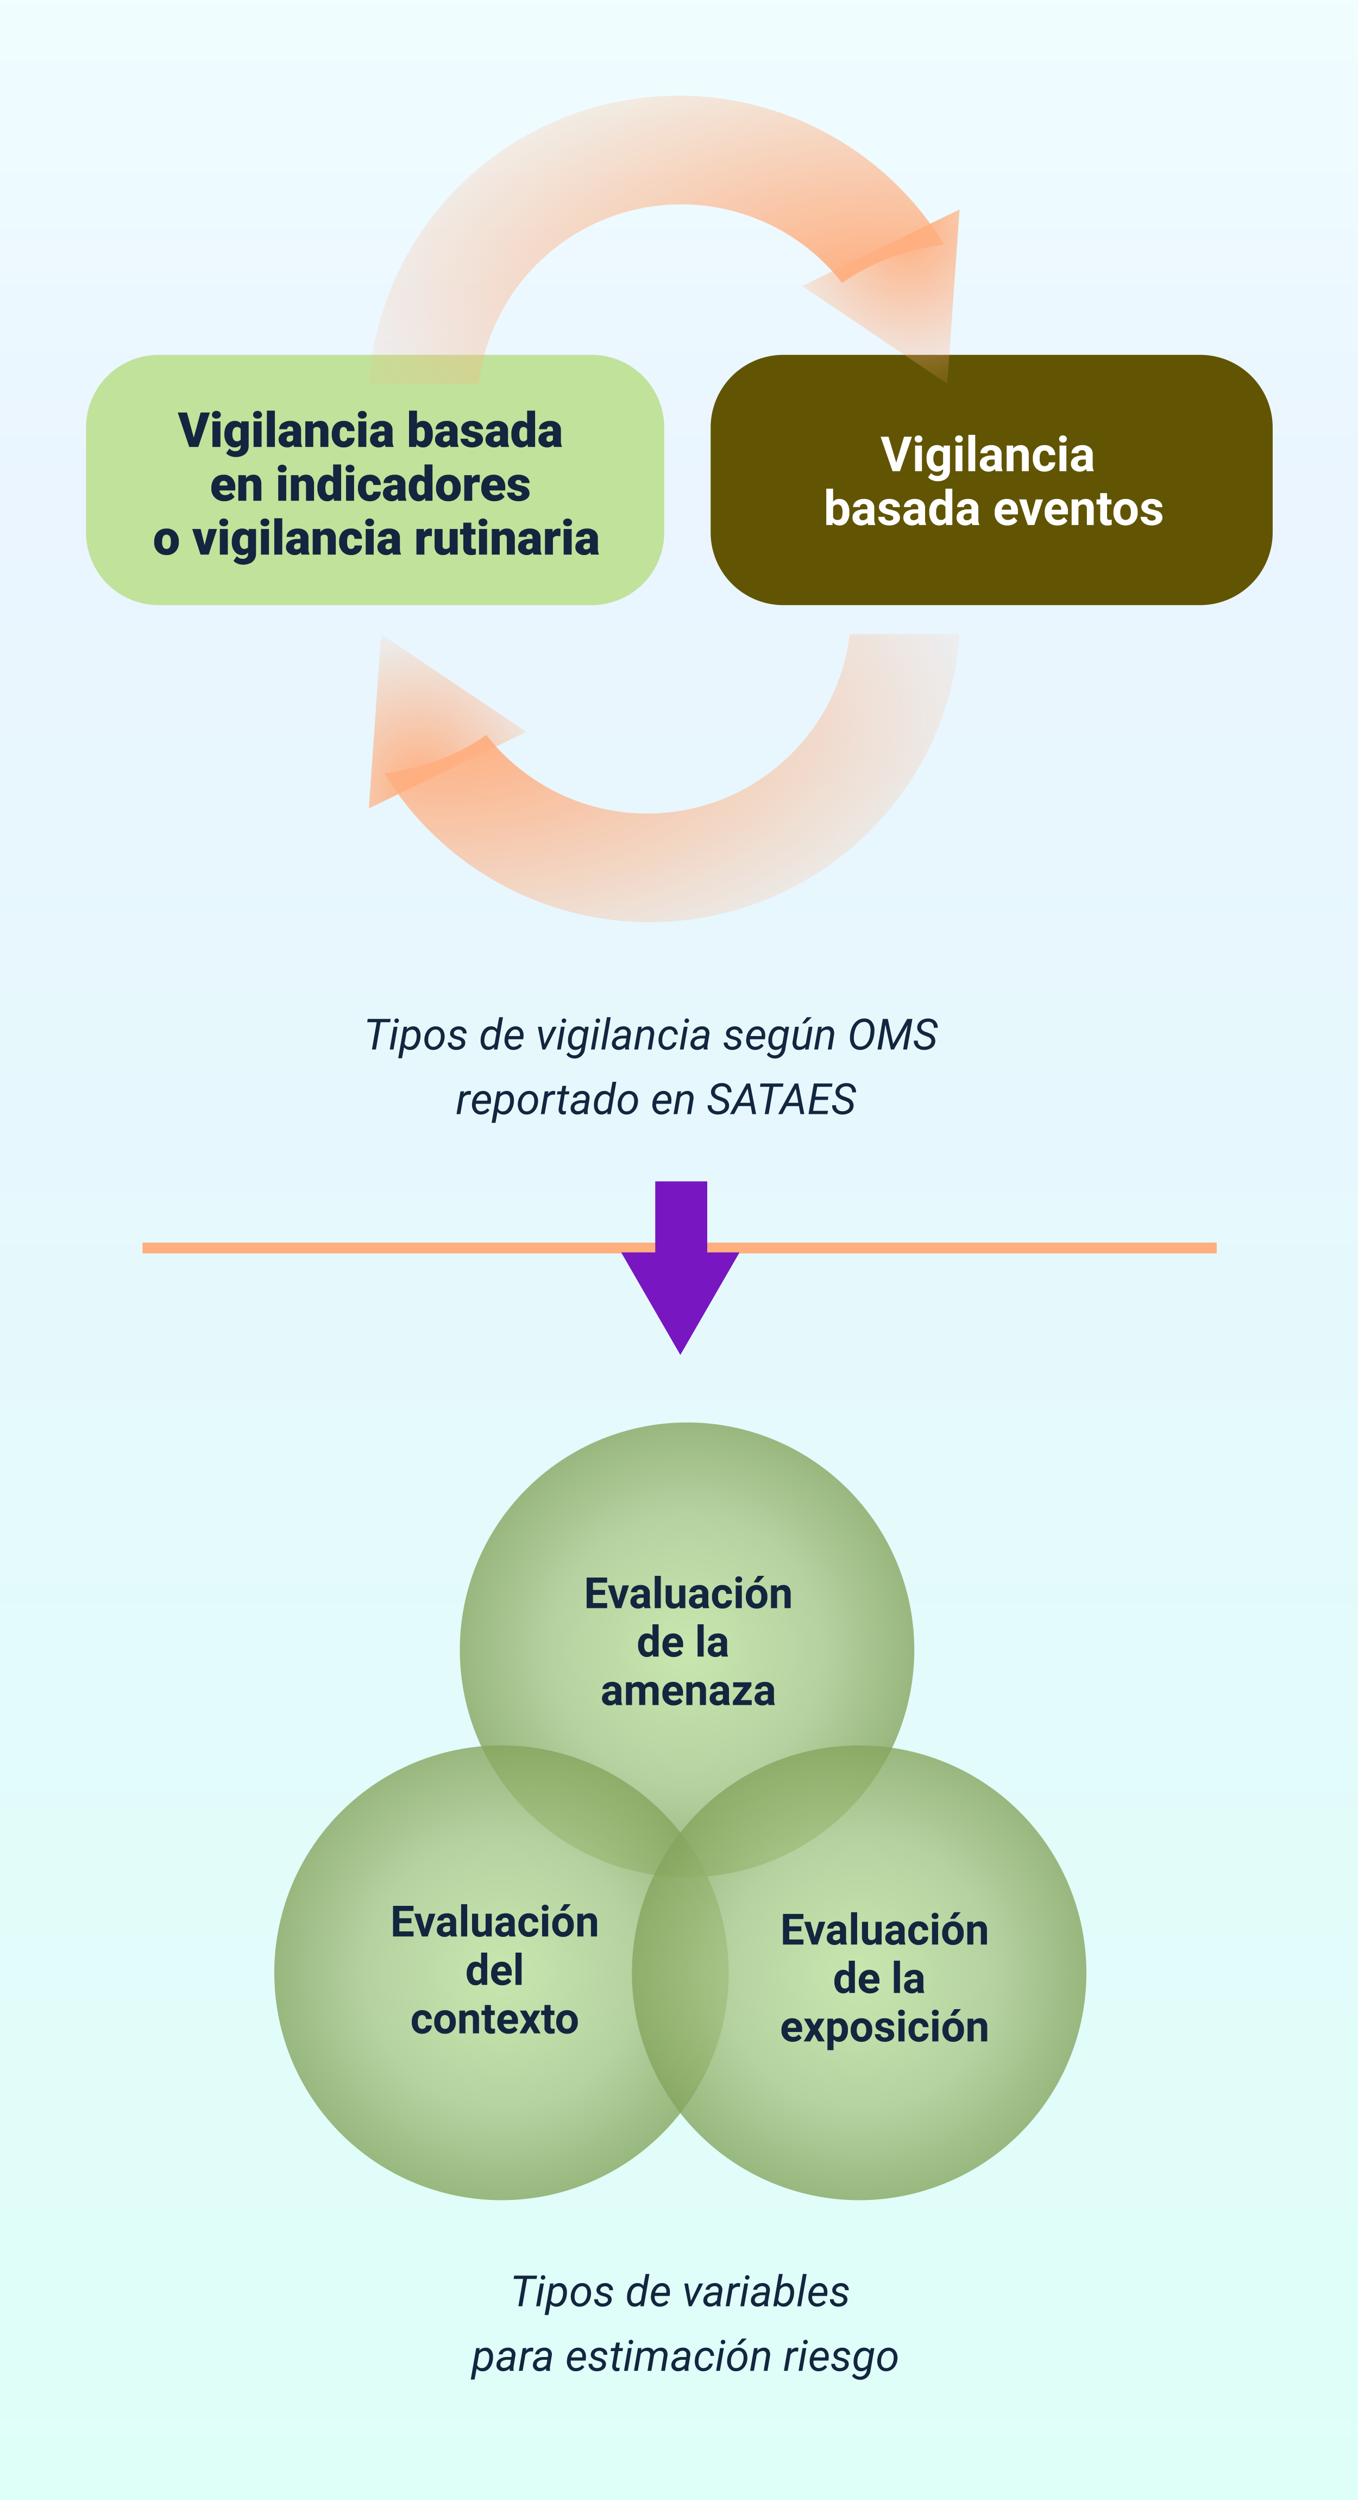 <svg xmlns="http://www.w3.org/2000/svg" xmlns:xlink="http://www.w3.org/1999/xlink" width="505" height="929" viewBox="0 0 505 929">
  <defs>
    <linearGradient id="linear-gradient" x1="0.5" x2="0.5" y2="1" gradientUnits="objectBoundingBox">
      <stop offset="0" stop-color="#defff8"/>
      <stop offset="0.803" stop-color="#eaf5ff"/>
      <stop offset="1" stop-color="#f0feff"/>
    </linearGradient>
    <radialGradient id="radial-gradient" cx="0.5" cy="0.5" r="0.5" gradientUnits="objectBoundingBox">
      <stop offset="0" stop-color="#c1e29a"/>
      <stop offset="0.594" stop-color="#a9c687"/>
      <stop offset="1" stop-color="#83a45b"/>
    </radialGradient>
    <filter id="Trazado_822158" x="162" y="519.588" width="187" height="187" filterUnits="userSpaceOnUse">
      <feOffset dy="3" input="SourceAlpha"/>
      <feGaussianBlur stdDeviation="3" result="blur"/>
      <feFlood flood-opacity="0.161"/>
      <feComposite operator="in" in2="blur"/>
      <feComposite in="SourceGraphic"/>
    </filter>
    <filter id="Trazado_822160" x="93" y="639.588" width="187" height="187" filterUnits="userSpaceOnUse">
      <feOffset dy="3" input="SourceAlpha"/>
      <feGaussianBlur stdDeviation="3" result="blur-2"/>
      <feFlood flood-opacity="0.161"/>
      <feComposite operator="in" in2="blur-2"/>
      <feComposite in="SourceGraphic"/>
    </filter>
    <filter id="Trazado_822161" x="226" y="639.588" width="187" height="187" filterUnits="userSpaceOnUse">
      <feOffset dy="3" input="SourceAlpha"/>
      <feGaussianBlur stdDeviation="3" result="blur-3"/>
      <feFlood flood-opacity="0.161"/>
      <feComposite operator="in" in2="blur-3"/>
      <feComposite in="SourceGraphic"/>
    </filter>
    <radialGradient id="radial-gradient-4" cx="0.881" cy="0.67" r="0.979" gradientTransform="matrix(-0.696, 0.718, -0.69, -0.669, 1.956, 0.485)" gradientUnits="objectBoundingBox">
      <stop offset="0" stop-color="#ffae7e"/>
      <stop offset="1" stop-color="#ffae7e" stop-opacity="0.071"/>
    </radialGradient>
  </defs>
  <g id="Grupo_1073532" data-name="Grupo 1073532" transform="translate(2256 7635)">
    <path id="Trazado_822157" data-name="Trazado 822157" d="M0,0H505V929H0Z" transform="translate(-1751 -6706) rotate(180)" fill="url(#linear-gradient)"/>
    <g transform="matrix(1, 0, 0, 1, -2256, -7635)" filter="url(#Trazado_822158)">
      <path id="Trazado_822158-2" data-name="Trazado 822158" d="M84.5,0A84.5,84.5,0,1,1,0,84.5,84.5,84.5,0,0,1,84.5,0Z" transform="translate(171 525.59)" opacity="0.78" fill="url(#radial-gradient)"/>
    </g>
    <path id="Trazado_822159" data-name="Trazado 822159" d="M-31-4.93h-4.5v3.047h5.281V0H-37.84V-11.375h7.609v1.9H-35.5v2.711H-31Zm4.969,2.172,1.57-5.7H-22.1L-24.949,0h-2.156l-2.852-8.453H-27.6ZM-16.324,0a2.507,2.507,0,0,1-.227-.758,2.732,2.732,0,0,1-2.133.914,3,3,0,0,1-2.059-.719,2.312,2.312,0,0,1-.816-1.812,2.389,2.389,0,0,1,1-2.062,4.915,4.915,0,0,1,2.879-.727h1.039v-.484a1.393,1.393,0,0,0-.3-.937,1.183,1.183,0,0,0-.949-.352,1.345,1.345,0,0,0-.895.273.929.929,0,0,0-.324.75h-2.258a2.268,2.268,0,0,1,.453-1.359,3,3,0,0,1,1.281-.98,4.669,4.669,0,0,1,1.859-.355,3.689,3.689,0,0,1,2.48.785,2.747,2.747,0,0,1,.918,2.207v3.664a4.041,4.041,0,0,0,.336,1.82V0Zm-1.867-1.57a1.945,1.945,0,0,0,.922-.223,1.462,1.462,0,0,0,.625-.6V-3.844h-.844q-1.7,0-1.8,1.172l-.008.133a.9.9,0,0,0,.3.7A1.153,1.153,0,0,0-18.191-1.57ZM-10.262,0h-2.266V-12h2.266ZM-3.34-.859A2.831,2.831,0,0,1-5.652.156,2.67,2.67,0,0,1-7.727-.625a3.335,3.335,0,0,1-.73-2.289V-8.453H-6.2v5.467q0,1.322,1.2,1.322a1.63,1.63,0,0,0,1.578-.8V-8.453h2.266V0H-3.277ZM5.449,0a2.507,2.507,0,0,1-.227-.758A2.732,2.732,0,0,1,3.09.156,3,3,0,0,1,1.031-.562,2.312,2.312,0,0,1,.215-2.375a2.389,2.389,0,0,1,1-2.062A4.915,4.915,0,0,1,4.09-5.164H5.129v-.484a1.393,1.393,0,0,0-.3-.937,1.183,1.183,0,0,0-.949-.352,1.345,1.345,0,0,0-.895.273.929.929,0,0,0-.324.75H.4A2.268,2.268,0,0,1,.855-7.273a3,3,0,0,1,1.281-.98A4.669,4.669,0,0,1,4-8.609a3.689,3.689,0,0,1,2.48.785,2.747,2.747,0,0,1,.918,2.207v3.664A4.041,4.041,0,0,0,7.73-.133V0ZM3.582-1.57A1.945,1.945,0,0,0,4.5-1.793a1.462,1.462,0,0,0,.625-.6V-3.844H4.285q-1.7,0-1.8,1.172l-.008.133a.9.9,0,0,0,.3.7A1.153,1.153,0,0,0,3.582-1.57Zm9.063-.094a1.481,1.481,0,0,0,1.016-.344,1.2,1.2,0,0,0,.406-.914h2.117a2.9,2.9,0,0,1-.469,1.574A3.093,3.093,0,0,1,14.453-.238a3.949,3.949,0,0,1-1.77.395A3.67,3.67,0,0,1,9.824-1,4.56,4.56,0,0,1,8.777-4.18v-.148A4.508,4.508,0,0,1,9.816-7.445a3.627,3.627,0,0,1,2.852-1.164,3.555,3.555,0,0,1,2.543.9,3.2,3.2,0,0,1,.973,2.4H14.066a1.551,1.551,0,0,0-.406-1.072,1.354,1.354,0,0,0-1.031-.412,1.36,1.36,0,0,0-1.191.575,3.333,3.333,0,0,0-.4,1.866v.235a3.375,3.375,0,0,0,.4,1.878A1.377,1.377,0,0,0,12.645-1.664ZM19.855,0H17.59V-8.453h2.266Zm-2.4-10.641a1.112,1.112,0,0,1,.34-.836,1.277,1.277,0,0,1,.926-.328,1.28,1.28,0,0,1,.922.328,1.105,1.105,0,0,1,.344.836,1.108,1.108,0,0,1-.348.844,1.283,1.283,0,0,1-.918.328A1.283,1.283,0,0,1,17.8-9.8,1.108,1.108,0,0,1,17.457-10.641ZM21.363-4.3a5.013,5.013,0,0,1,.484-2.242A3.546,3.546,0,0,1,23.242-8.07a4.069,4.069,0,0,1,2.113-.539,3.849,3.849,0,0,1,2.793,1.047,4.2,4.2,0,0,1,1.207,2.844l.016.578A4.418,4.418,0,0,1,28.285-1.02,3.775,3.775,0,0,1,25.371.156a3.793,3.793,0,0,1-2.918-1.172A4.5,4.5,0,0,1,21.363-4.2Zm2.258.16A3.16,3.16,0,0,0,24.074-2.3a1.5,1.5,0,0,0,1.3.638,1.5,1.5,0,0,0,1.281-.63,3.457,3.457,0,0,0,.461-2.015,3.128,3.128,0,0,0-.461-1.831,1.5,1.5,0,0,0-1.3-.649,1.474,1.474,0,0,0-1.281.646A3.516,3.516,0,0,0,23.621-4.144ZM25.8-12h2.461L26.1-9.578H24.262ZM32.84-8.453l.07.977a2.951,2.951,0,0,1,2.43-1.133,2.453,2.453,0,0,1,2,.789,3.682,3.682,0,0,1,.672,2.359V0H35.754V-5.406a1.465,1.465,0,0,0-.312-1.043A1.4,1.4,0,0,0,34.4-6.773a1.553,1.553,0,0,0-1.43.813V0H30.715V-8.453ZM-18.711,13.711a5.094,5.094,0,0,1,.887-3.148A2.877,2.877,0,0,1-15.4,9.391a2.589,2.589,0,0,1,2.039.922V6h2.266V18h-2.039l-.109-.9a2.657,2.657,0,0,1-2.172,1.055,2.869,2.869,0,0,1-2.395-1.176A5.258,5.258,0,0,1-18.711,13.711Zm2.258.168a3.337,3.337,0,0,0,.414,1.823,1.349,1.349,0,0,0,1.2.634,1.511,1.511,0,0,0,1.477-.884V12.111a1.489,1.489,0,0,0-1.461-.884Q-16.453,11.227-16.453,13.879Zm11,4.277A4.15,4.15,0,0,1-8.48,17.016a4.054,4.054,0,0,1-1.168-3.039v-.219a5.106,5.106,0,0,1,.492-2.277A3.612,3.612,0,0,1-7.762,9.934,3.914,3.914,0,0,1-5.7,9.391a3.508,3.508,0,0,1,2.73,1.094,4.444,4.444,0,0,1,1,3.1v.922H-7.359a2.1,2.1,0,0,0,.66,1.328,2,2,0,0,0,1.395.5,2.437,2.437,0,0,0,2.039-.945l1.109,1.242a3.389,3.389,0,0,1-1.375,1.121A4.511,4.511,0,0,1-5.453,18.156Zm-.258-6.945a1.411,1.411,0,0,0-1.09.455,2.357,2.357,0,0,0-.535,1.3H-4.2v-.181A1.681,1.681,0,0,0-4.6,11.623,1.456,1.456,0,0,0-5.711,11.211ZM5.672,18H3.406V6H5.672Zm6.758,0a2.507,2.507,0,0,1-.227-.758,2.732,2.732,0,0,1-2.133.914,3,3,0,0,1-2.059-.719A2.312,2.312,0,0,1,7.2,15.625a2.389,2.389,0,0,1,1-2.062,4.915,4.915,0,0,1,2.879-.727h1.039v-.484a1.393,1.393,0,0,0-.3-.937,1.183,1.183,0,0,0-.949-.352,1.345,1.345,0,0,0-.895.273.929.929,0,0,0-.324.75H7.383a2.268,2.268,0,0,1,.453-1.359,3,3,0,0,1,1.281-.98,4.669,4.669,0,0,1,1.859-.355,3.689,3.689,0,0,1,2.48.785,2.747,2.747,0,0,1,.918,2.207v3.664a4.041,4.041,0,0,0,.336,1.82V18Zm-1.867-1.57a1.945,1.945,0,0,0,.922-.223,1.462,1.462,0,0,0,.625-.6V14.156h-.844q-1.7,0-1.8,1.172l-.008.133a.9.9,0,0,0,.3.7A1.153,1.153,0,0,0,10.563,16.43ZM-26.9,36a2.507,2.507,0,0,1-.227-.758,2.732,2.732,0,0,1-2.133.914,3,3,0,0,1-2.059-.719,2.312,2.312,0,0,1-.816-1.812,2.389,2.389,0,0,1,1-2.062,4.915,4.915,0,0,1,2.879-.727h1.039v-.484a1.393,1.393,0,0,0-.3-.937,1.183,1.183,0,0,0-.949-.352,1.345,1.345,0,0,0-.895.273.929.929,0,0,0-.324.75h-2.258a2.268,2.268,0,0,1,.453-1.359,3,3,0,0,1,1.281-.98,4.669,4.669,0,0,1,1.859-.355,3.689,3.689,0,0,1,2.48.785,2.747,2.747,0,0,1,.918,2.207v3.664a4.041,4.041,0,0,0,.336,1.82V36Zm-1.867-1.57a1.945,1.945,0,0,0,.922-.223,1.462,1.462,0,0,0,.625-.6V32.156h-.844q-1.7,0-1.8,1.172l-.008.133a.9.9,0,0,0,.3.7A1.153,1.153,0,0,0-28.77,34.43Zm7.664-6.883.07.945a2.971,2.971,0,0,1,2.43-1.1,2.255,2.255,0,0,1,2.242,1.289,2.9,2.9,0,0,1,2.539-1.289,2.521,2.521,0,0,1,2.047.8,3.681,3.681,0,0,1,.672,2.41V36h-2.266V30.609a1.61,1.61,0,0,0-.281-1.051,1.246,1.246,0,0,0-.992-.332,1.409,1.409,0,0,0-1.406.969l.008,5.8H-18.3V30.617a1.59,1.59,0,0,0-.289-1.062,1.259,1.259,0,0,0-.984-.328,1.463,1.463,0,0,0-1.391.8V36h-2.258V27.547ZM-5.48,36.156a4.15,4.15,0,0,1-3.027-1.141,4.054,4.054,0,0,1-1.168-3.039v-.219a5.106,5.106,0,0,1,.492-2.277,3.612,3.612,0,0,1,1.395-1.547,3.914,3.914,0,0,1,2.059-.543A3.508,3.508,0,0,1-3,28.484a4.444,4.444,0,0,1,1,3.1v.922H-7.387a2.1,2.1,0,0,0,.66,1.328,2,2,0,0,0,1.395.5,2.437,2.437,0,0,0,2.039-.945l1.109,1.242a3.389,3.389,0,0,1-1.375,1.121A4.511,4.511,0,0,1-5.48,36.156Zm-.258-6.945a1.411,1.411,0,0,0-1.09.455,2.357,2.357,0,0,0-.535,1.3h3.141v-.181a1.681,1.681,0,0,0-.406-1.165A1.456,1.456,0,0,0-5.738,29.211Zm7.094-1.664.07.977a2.951,2.951,0,0,1,2.43-1.133,2.453,2.453,0,0,1,2,.789,3.682,3.682,0,0,1,.672,2.359V36H4.27V30.594a1.465,1.465,0,0,0-.312-1.043,1.4,1.4,0,0,0-1.039-.324,1.553,1.553,0,0,0-1.43.813V36H-.77V27.547ZM13.137,36a2.507,2.507,0,0,1-.227-.758,2.732,2.732,0,0,1-2.133.914,3,3,0,0,1-2.059-.719A2.312,2.312,0,0,1,7.9,33.625a2.389,2.389,0,0,1,1-2.062,4.915,4.915,0,0,1,2.879-.727h1.039v-.484a1.393,1.393,0,0,0-.3-.937,1.183,1.183,0,0,0-.949-.352,1.345,1.345,0,0,0-.895.273.929.929,0,0,0-.324.75H8.09a2.268,2.268,0,0,1,.453-1.359,3,3,0,0,1,1.281-.98,4.669,4.669,0,0,1,1.859-.355,3.689,3.689,0,0,1,2.48.785,2.747,2.747,0,0,1,.918,2.207v3.664a4.041,4.041,0,0,0,.336,1.82V36ZM11.27,34.43a1.945,1.945,0,0,0,.922-.223,1.462,1.462,0,0,0,.625-.6V32.156h-.844q-1.7,0-1.8,1.172l-.008.133a.9.9,0,0,0,.3.7A1.153,1.153,0,0,0,11.27,34.43Zm8.141-.25h4.133V36H16.527V34.625L20.5,29.367H16.645v-1.82h6.773v1.33ZM29.855,36a2.507,2.507,0,0,1-.227-.758,2.732,2.732,0,0,1-2.133.914,3,3,0,0,1-2.059-.719,2.312,2.312,0,0,1-.816-1.812,2.389,2.389,0,0,1,1-2.062,4.915,4.915,0,0,1,2.879-.727h1.039v-.484a1.393,1.393,0,0,0-.3-.937,1.183,1.183,0,0,0-.949-.352,1.345,1.345,0,0,0-.895.273.929.929,0,0,0-.324.75H24.809a2.268,2.268,0,0,1,.453-1.359,3,3,0,0,1,1.281-.98,4.669,4.669,0,0,1,1.859-.355,3.689,3.689,0,0,1,2.48.785,2.747,2.747,0,0,1,.918,2.207v3.664a4.041,4.041,0,0,0,.336,1.82V36Zm-1.867-1.57a1.945,1.945,0,0,0,.922-.223,1.462,1.462,0,0,0,.625-.6V32.156h-.844q-1.7,0-1.8,1.172l-.008.133a.9.9,0,0,0,.3.7A1.153,1.153,0,0,0,27.988,34.43Z" transform="translate(-2000 -7037.412)" fill="#12263f"/>
    <g transform="matrix(1, 0, 0, 1, -2256, -7635)" filter="url(#Trazado_822160)">
      <path id="Trazado_822160-2" data-name="Trazado 822160" d="M84.5,0A84.5,84.5,0,1,1,0,84.5,84.5,84.5,0,0,1,84.5,0Z" transform="translate(102 645.59)" opacity="0.78" fill="url(#radial-gradient)"/>
    </g>
    <g transform="matrix(1, 0, 0, 1, -2256, -7635)" filter="url(#Trazado_822161)">
      <path id="Trazado_822161-2" data-name="Trazado 822161" d="M84.5,0A84.5,84.5,0,1,1,0,84.5,84.5,84.5,0,0,1,84.5,0Z" transform="translate(235 645.59)" opacity="0.78" fill="url(#radial-gradient)"/>
    </g>
    <path id="Trazado_822162" data-name="Trazado 822162" d="M-31-4.93h-4.5v3.047h5.281V0H-37.84V-11.375h7.609v1.9H-35.5v2.711H-31Zm4.969,2.172,1.57-5.7H-22.1L-24.949,0h-2.156l-2.852-8.453H-27.6ZM-16.324,0a2.507,2.507,0,0,1-.227-.758,2.732,2.732,0,0,1-2.133.914,3,3,0,0,1-2.059-.719,2.312,2.312,0,0,1-.816-1.812,2.389,2.389,0,0,1,1-2.062,4.915,4.915,0,0,1,2.879-.727h1.039v-.484a1.393,1.393,0,0,0-.3-.937,1.183,1.183,0,0,0-.949-.352,1.345,1.345,0,0,0-.895.273.929.929,0,0,0-.324.75h-2.258a2.268,2.268,0,0,1,.453-1.359,3,3,0,0,1,1.281-.98,4.669,4.669,0,0,1,1.859-.355,3.689,3.689,0,0,1,2.48.785,2.747,2.747,0,0,1,.918,2.207v3.664a4.041,4.041,0,0,0,.336,1.82V0Zm-1.867-1.57a1.945,1.945,0,0,0,.922-.223,1.462,1.462,0,0,0,.625-.6V-3.844h-.844q-1.7,0-1.8,1.172l-.008.133a.9.9,0,0,0,.3.7A1.153,1.153,0,0,0-18.191-1.57ZM-10.262,0h-2.266V-12h2.266ZM-3.34-.859A2.831,2.831,0,0,1-5.652.156,2.67,2.67,0,0,1-7.727-.625a3.335,3.335,0,0,1-.73-2.289V-8.453H-6.2v5.467q0,1.322,1.2,1.322a1.63,1.63,0,0,0,1.578-.8V-8.453h2.266V0H-3.277ZM5.449,0a2.507,2.507,0,0,1-.227-.758A2.732,2.732,0,0,1,3.09.156,3,3,0,0,1,1.031-.562,2.312,2.312,0,0,1,.215-2.375a2.389,2.389,0,0,1,1-2.062A4.915,4.915,0,0,1,4.09-5.164H5.129v-.484a1.393,1.393,0,0,0-.3-.937,1.183,1.183,0,0,0-.949-.352,1.345,1.345,0,0,0-.895.273.929.929,0,0,0-.324.75H.4A2.268,2.268,0,0,1,.855-7.273a3,3,0,0,1,1.281-.98A4.669,4.669,0,0,1,4-8.609a3.689,3.689,0,0,1,2.48.785,2.747,2.747,0,0,1,.918,2.207v3.664A4.041,4.041,0,0,0,7.73-.133V0ZM3.582-1.57A1.945,1.945,0,0,0,4.5-1.793a1.462,1.462,0,0,0,.625-.6V-3.844H4.285q-1.7,0-1.8,1.172l-.008.133a.9.9,0,0,0,.3.7A1.153,1.153,0,0,0,3.582-1.57Zm9.063-.094a1.481,1.481,0,0,0,1.016-.344,1.2,1.2,0,0,0,.406-.914h2.117a2.9,2.9,0,0,1-.469,1.574A3.093,3.093,0,0,1,14.453-.238a3.949,3.949,0,0,1-1.77.395A3.67,3.67,0,0,1,9.824-1,4.56,4.56,0,0,1,8.777-4.18v-.148A4.508,4.508,0,0,1,9.816-7.445a3.627,3.627,0,0,1,2.852-1.164,3.555,3.555,0,0,1,2.543.9,3.2,3.2,0,0,1,.973,2.4H14.066a1.551,1.551,0,0,0-.406-1.072,1.354,1.354,0,0,0-1.031-.412,1.36,1.36,0,0,0-1.191.575,3.333,3.333,0,0,0-.4,1.866v.235a3.375,3.375,0,0,0,.4,1.878A1.377,1.377,0,0,0,12.645-1.664ZM19.855,0H17.59V-8.453h2.266Zm-2.4-10.641a1.112,1.112,0,0,1,.34-.836,1.277,1.277,0,0,1,.926-.328,1.28,1.28,0,0,1,.922.328,1.105,1.105,0,0,1,.344.836,1.108,1.108,0,0,1-.348.844,1.283,1.283,0,0,1-.918.328A1.283,1.283,0,0,1,17.8-9.8,1.108,1.108,0,0,1,17.457-10.641ZM21.363-4.3a5.013,5.013,0,0,1,.484-2.242A3.546,3.546,0,0,1,23.242-8.07a4.069,4.069,0,0,1,2.113-.539,3.849,3.849,0,0,1,2.793,1.047,4.2,4.2,0,0,1,1.207,2.844l.016.578A4.418,4.418,0,0,1,28.285-1.02,3.775,3.775,0,0,1,25.371.156a3.793,3.793,0,0,1-2.918-1.172A4.5,4.5,0,0,1,21.363-4.2Zm2.258.16A3.16,3.16,0,0,0,24.074-2.3a1.5,1.5,0,0,0,1.3.638,1.5,1.5,0,0,0,1.281-.63,3.457,3.457,0,0,0,.461-2.015,3.128,3.128,0,0,0-.461-1.831,1.5,1.5,0,0,0-1.3-.649,1.474,1.474,0,0,0-1.281.646A3.516,3.516,0,0,0,23.621-4.144ZM25.8-12h2.461L26.1-9.578H24.262ZM32.84-8.453l.07.977a2.951,2.951,0,0,1,2.43-1.133,2.453,2.453,0,0,1,2,.789,3.682,3.682,0,0,1,.672,2.359V0H35.754V-5.406a1.465,1.465,0,0,0-.312-1.043A1.4,1.4,0,0,0,34.4-6.773a1.553,1.553,0,0,0-1.43.813V0H30.715V-8.453ZM-10.437,13.711a5.094,5.094,0,0,1,.887-3.148A2.877,2.877,0,0,1-7.125,9.391a2.589,2.589,0,0,1,2.039.922V6H-2.82V18H-4.859l-.109-.9a2.657,2.657,0,0,1-2.172,1.055A2.869,2.869,0,0,1-9.535,16.98,5.258,5.258,0,0,1-10.437,13.711Zm2.258.168A3.337,3.337,0,0,0-7.766,15.7a1.349,1.349,0,0,0,1.2.634,1.511,1.511,0,0,0,1.477-.884V12.111a1.489,1.489,0,0,0-1.461-.884Q-8.18,11.227-8.18,13.879Zm11,4.277A4.15,4.15,0,0,1-.207,17.016a4.054,4.054,0,0,1-1.168-3.039v-.219A5.106,5.106,0,0,1-.883,11.48,3.612,3.612,0,0,1,.512,9.934,3.914,3.914,0,0,1,2.57,9.391,3.508,3.508,0,0,1,5.3,10.484a4.444,4.444,0,0,1,1,3.1v.922H.914a2.1,2.1,0,0,0,.66,1.328,2,2,0,0,0,1.395.5,2.437,2.437,0,0,0,2.039-.945l1.109,1.242a3.389,3.389,0,0,1-1.375,1.121A4.511,4.511,0,0,1,2.82,18.156Zm-.258-6.945a1.411,1.411,0,0,0-1.09.455,2.357,2.357,0,0,0-.535,1.3H4.078v-.181a1.681,1.681,0,0,0-.406-1.165A1.456,1.456,0,0,0,2.563,11.211ZM9.961,18H7.7V6H9.961ZM-27,34.336a1.481,1.481,0,0,0,1.016-.344,1.2,1.2,0,0,0,.406-.914h2.117a2.9,2.9,0,0,1-.469,1.574,3.093,3.093,0,0,1-1.262,1.109,3.949,3.949,0,0,1-1.77.395A3.67,3.67,0,0,1-29.82,35a4.56,4.56,0,0,1-1.047-3.184v-.148a4.508,4.508,0,0,1,1.039-3.117,3.627,3.627,0,0,1,2.852-1.164,3.555,3.555,0,0,1,2.543.9,3.2,3.2,0,0,1,.973,2.4h-2.117a1.551,1.551,0,0,0-.406-1.072,1.354,1.354,0,0,0-1.031-.412,1.36,1.36,0,0,0-1.191.575,3.333,3.333,0,0,0-.4,1.866v.235a3.375,3.375,0,0,0,.4,1.878A1.377,1.377,0,0,0-27,34.336Zm4.477-2.641a5.013,5.013,0,0,1,.484-2.242,3.546,3.546,0,0,1,1.395-1.523,4.069,4.069,0,0,1,2.113-.539,3.849,3.849,0,0,1,2.793,1.047,4.2,4.2,0,0,1,1.207,2.844l.016.578A4.418,4.418,0,0,1-15.6,34.98a3.775,3.775,0,0,1-2.914,1.176,3.793,3.793,0,0,1-2.918-1.172,4.5,4.5,0,0,1-1.09-3.187Zm2.258.16a3.16,3.16,0,0,0,.453,1.843,1.5,1.5,0,0,0,1.3.638,1.5,1.5,0,0,0,1.281-.63,3.457,3.457,0,0,0,.461-2.015,3.128,3.128,0,0,0-.461-1.831,1.5,1.5,0,0,0-1.3-.649,1.474,1.474,0,0,0-1.281.646A3.516,3.516,0,0,0-20.266,31.856Zm9.219-4.309.07.977a2.951,2.951,0,0,1,2.43-1.133,2.453,2.453,0,0,1,2,.789,3.682,3.682,0,0,1,.672,2.359V36H-8.133V30.594a1.465,1.465,0,0,0-.312-1.043,1.4,1.4,0,0,0-1.039-.324,1.553,1.553,0,0,0-1.43.813V36h-2.258V27.547Zm9.586-2.078v2.078H-.016V29.2H-1.461v4.219a1.007,1.007,0,0,0,.18.672.9.9,0,0,0,.688.2,3.6,3.6,0,0,0,.664-.055v1.711a4.648,4.648,0,0,1-1.367.2,2.156,2.156,0,0,1-2.422-2.4V29.2H-4.953V27.547h1.234V25.469ZM5.133,36.156a4.15,4.15,0,0,1-3.027-1.141A4.054,4.054,0,0,1,.938,31.977v-.219A5.106,5.106,0,0,1,1.43,29.48a3.612,3.612,0,0,1,1.395-1.547,3.914,3.914,0,0,1,2.059-.543,3.508,3.508,0,0,1,2.73,1.094,4.444,4.444,0,0,1,1,3.1v.922H3.227a2.1,2.1,0,0,0,.66,1.328,2,2,0,0,0,1.395.5,2.437,2.437,0,0,0,2.039-.945L8.43,34.633a3.389,3.389,0,0,1-1.375,1.121A4.511,4.511,0,0,1,5.133,36.156Zm-.258-6.945a1.411,1.411,0,0,0-1.09.455,2.357,2.357,0,0,0-.535,1.3H6.391v-.181a1.681,1.681,0,0,0-.406-1.165A1.456,1.456,0,0,0,4.875,29.211Zm8.234.859,1.422-2.523h2.414l-2.406,4.141L17.047,36H14.625l-1.508-2.656L11.617,36H9.188L11.7,31.688,9.3,27.547h2.422Zm7.625-4.6v2.078H22.18V29.2H20.734v4.219a1.007,1.007,0,0,0,.18.672.9.9,0,0,0,.688.2,3.6,3.6,0,0,0,.664-.055v1.711a4.648,4.648,0,0,1-1.367.2,2.156,2.156,0,0,1-2.422-2.4V29.2H17.242V27.547h1.234V25.469ZM22.852,31.7a5.013,5.013,0,0,1,.484-2.242A3.546,3.546,0,0,1,24.73,27.93a4.069,4.069,0,0,1,2.113-.539,3.849,3.849,0,0,1,2.793,1.047,4.2,4.2,0,0,1,1.207,2.844l.016.578a4.418,4.418,0,0,1-1.086,3.121,3.775,3.775,0,0,1-2.914,1.176,3.793,3.793,0,0,1-2.918-1.172,4.5,4.5,0,0,1-1.09-3.187Zm2.258.16a3.16,3.16,0,0,0,.453,1.843,1.628,1.628,0,0,0,2.578.008,3.457,3.457,0,0,0,.461-2.015,3.128,3.128,0,0,0-.461-1.831,1.5,1.5,0,0,0-1.3-.649,1.474,1.474,0,0,0-1.281.646A3.516,3.516,0,0,0,25.109,31.856Z" transform="translate(-2072 -6915.412)" fill="#12263f"/>
    <path id="Trazado_822163" data-name="Trazado 822163" d="M-31-4.93h-4.5v3.047h5.281V0H-37.84V-11.375h7.609v1.9H-35.5v2.711H-31Zm4.969,2.172,1.57-5.7H-22.1L-24.949,0h-2.156l-2.852-8.453H-27.6ZM-16.324,0a2.507,2.507,0,0,1-.227-.758,2.732,2.732,0,0,1-2.133.914,3,3,0,0,1-2.059-.719,2.312,2.312,0,0,1-.816-1.812,2.389,2.389,0,0,1,1-2.062,4.915,4.915,0,0,1,2.879-.727h1.039v-.484a1.393,1.393,0,0,0-.3-.937,1.183,1.183,0,0,0-.949-.352,1.345,1.345,0,0,0-.895.273.929.929,0,0,0-.324.75h-2.258a2.268,2.268,0,0,1,.453-1.359,3,3,0,0,1,1.281-.98,4.669,4.669,0,0,1,1.859-.355,3.689,3.689,0,0,1,2.48.785,2.747,2.747,0,0,1,.918,2.207v3.664a4.041,4.041,0,0,0,.336,1.82V0Zm-1.867-1.57a1.945,1.945,0,0,0,.922-.223,1.462,1.462,0,0,0,.625-.6V-3.844h-.844q-1.7,0-1.8,1.172l-.008.133a.9.9,0,0,0,.3.7A1.153,1.153,0,0,0-18.191-1.57ZM-10.262,0h-2.266V-12h2.266ZM-3.34-.859A2.831,2.831,0,0,1-5.652.156,2.67,2.67,0,0,1-7.727-.625a3.335,3.335,0,0,1-.73-2.289V-8.453H-6.2v5.467q0,1.322,1.2,1.322a1.63,1.63,0,0,0,1.578-.8V-8.453h2.266V0H-3.277ZM5.449,0a2.507,2.507,0,0,1-.227-.758A2.732,2.732,0,0,1,3.09.156,3,3,0,0,1,1.031-.562,2.312,2.312,0,0,1,.215-2.375a2.389,2.389,0,0,1,1-2.062A4.915,4.915,0,0,1,4.09-5.164H5.129v-.484a1.393,1.393,0,0,0-.3-.937,1.183,1.183,0,0,0-.949-.352,1.345,1.345,0,0,0-.895.273.929.929,0,0,0-.324.75H.4A2.268,2.268,0,0,1,.855-7.273a3,3,0,0,1,1.281-.98A4.669,4.669,0,0,1,4-8.609a3.689,3.689,0,0,1,2.48.785,2.747,2.747,0,0,1,.918,2.207v3.664A4.041,4.041,0,0,0,7.73-.133V0ZM3.582-1.57A1.945,1.945,0,0,0,4.5-1.793a1.462,1.462,0,0,0,.625-.6V-3.844H4.285q-1.7,0-1.8,1.172l-.008.133a.9.9,0,0,0,.3.7A1.153,1.153,0,0,0,3.582-1.57Zm9.063-.094a1.481,1.481,0,0,0,1.016-.344,1.2,1.2,0,0,0,.406-.914h2.117a2.9,2.9,0,0,1-.469,1.574A3.093,3.093,0,0,1,14.453-.238a3.949,3.949,0,0,1-1.77.395A3.67,3.67,0,0,1,9.824-1,4.56,4.56,0,0,1,8.777-4.18v-.148A4.508,4.508,0,0,1,9.816-7.445a3.627,3.627,0,0,1,2.852-1.164,3.555,3.555,0,0,1,2.543.9,3.2,3.2,0,0,1,.973,2.4H14.066a1.551,1.551,0,0,0-.406-1.072,1.354,1.354,0,0,0-1.031-.412,1.36,1.36,0,0,0-1.191.575,3.333,3.333,0,0,0-.4,1.866v.235a3.375,3.375,0,0,0,.4,1.878A1.377,1.377,0,0,0,12.645-1.664ZM19.855,0H17.59V-8.453h2.266Zm-2.4-10.641a1.112,1.112,0,0,1,.34-.836,1.277,1.277,0,0,1,.926-.328,1.28,1.28,0,0,1,.922.328,1.105,1.105,0,0,1,.344.836,1.108,1.108,0,0,1-.348.844,1.283,1.283,0,0,1-.918.328A1.283,1.283,0,0,1,17.8-9.8,1.108,1.108,0,0,1,17.457-10.641ZM21.363-4.3a5.013,5.013,0,0,1,.484-2.242A3.546,3.546,0,0,1,23.242-8.07a4.069,4.069,0,0,1,2.113-.539,3.849,3.849,0,0,1,2.793,1.047,4.2,4.2,0,0,1,1.207,2.844l.016.578A4.418,4.418,0,0,1,28.285-1.02,3.775,3.775,0,0,1,25.371.156a3.793,3.793,0,0,1-2.918-1.172A4.5,4.5,0,0,1,21.363-4.2Zm2.258.16A3.16,3.16,0,0,0,24.074-2.3a1.5,1.5,0,0,0,1.3.638,1.5,1.5,0,0,0,1.281-.63,3.457,3.457,0,0,0,.461-2.015,3.128,3.128,0,0,0-.461-1.831,1.5,1.5,0,0,0-1.3-.649,1.474,1.474,0,0,0-1.281.646A3.516,3.516,0,0,0,23.621-4.144ZM25.8-12h2.461L26.1-9.578H24.262ZM32.84-8.453l.07.977a2.951,2.951,0,0,1,2.43-1.133,2.453,2.453,0,0,1,2,.789,3.682,3.682,0,0,1,.672,2.359V0H35.754V-5.406a1.465,1.465,0,0,0-.312-1.043A1.4,1.4,0,0,0,34.4-6.773a1.553,1.553,0,0,0-1.43.813V0H30.715V-8.453ZM-18.711,13.711a5.094,5.094,0,0,1,.887-3.148A2.877,2.877,0,0,1-15.4,9.391a2.589,2.589,0,0,1,2.039.922V6h2.266V18h-2.039l-.109-.9a2.657,2.657,0,0,1-2.172,1.055,2.869,2.869,0,0,1-2.395-1.176A5.258,5.258,0,0,1-18.711,13.711Zm2.258.168a3.337,3.337,0,0,0,.414,1.823,1.349,1.349,0,0,0,1.2.634,1.511,1.511,0,0,0,1.477-.884V12.111a1.489,1.489,0,0,0-1.461-.884Q-16.453,11.227-16.453,13.879Zm11,4.277A4.15,4.15,0,0,1-8.48,17.016a4.054,4.054,0,0,1-1.168-3.039v-.219a5.106,5.106,0,0,1,.492-2.277A3.612,3.612,0,0,1-7.762,9.934,3.914,3.914,0,0,1-5.7,9.391a3.508,3.508,0,0,1,2.73,1.094,4.444,4.444,0,0,1,1,3.1v.922H-7.359a2.1,2.1,0,0,0,.66,1.328,2,2,0,0,0,1.395.5,2.437,2.437,0,0,0,2.039-.945l1.109,1.242a3.389,3.389,0,0,1-1.375,1.121A4.511,4.511,0,0,1-5.453,18.156Zm-.258-6.945a1.411,1.411,0,0,0-1.09.455,2.357,2.357,0,0,0-.535,1.3H-4.2v-.181A1.681,1.681,0,0,0-4.6,11.623,1.456,1.456,0,0,0-5.711,11.211ZM5.672,18H3.406V6H5.672Zm6.758,0a2.507,2.507,0,0,1-.227-.758,2.732,2.732,0,0,1-2.133.914,3,3,0,0,1-2.059-.719A2.312,2.312,0,0,1,7.2,15.625a2.389,2.389,0,0,1,1-2.062,4.915,4.915,0,0,1,2.879-.727h1.039v-.484a1.393,1.393,0,0,0-.3-.937,1.183,1.183,0,0,0-.949-.352,1.345,1.345,0,0,0-.895.273.929.929,0,0,0-.324.75H7.383a2.268,2.268,0,0,1,.453-1.359,3,3,0,0,1,1.281-.98,4.669,4.669,0,0,1,1.859-.355,3.689,3.689,0,0,1,2.48.785,2.747,2.747,0,0,1,.918,2.207v3.664a4.041,4.041,0,0,0,.336,1.82V18Zm-1.867-1.57a1.945,1.945,0,0,0,.922-.223,1.462,1.462,0,0,0,.625-.6V14.156h-.844q-1.7,0-1.8,1.172l-.008.133a.9.9,0,0,0,.3.7A1.153,1.153,0,0,0,10.563,16.43ZM-34.2,36.156a4.15,4.15,0,0,1-3.027-1.141,4.054,4.054,0,0,1-1.168-3.039v-.219A5.106,5.106,0,0,1-37.9,29.48,3.612,3.612,0,0,1-36.5,27.934a3.914,3.914,0,0,1,2.059-.543,3.508,3.508,0,0,1,2.73,1.094,4.444,4.444,0,0,1,1,3.1v.922H-36.1a2.1,2.1,0,0,0,.66,1.328,2,2,0,0,0,1.395.5,2.437,2.437,0,0,0,2.039-.945l1.109,1.242a3.389,3.389,0,0,1-1.375,1.121A4.511,4.511,0,0,1-34.2,36.156Zm-.258-6.945a1.411,1.411,0,0,0-1.09.455,2.357,2.357,0,0,0-.535,1.3h3.141v-.181a1.681,1.681,0,0,0-.406-1.165A1.456,1.456,0,0,0-34.453,29.211Zm8.234.859,1.422-2.523h2.414l-2.406,4.141L-22.281,36H-24.7l-1.508-2.656L-27.711,36h-2.43l2.508-4.312-2.4-4.141h2.422Zm12.531,1.781a5.07,5.07,0,0,1-.887,3.129,2.843,2.843,0,0,1-2.395,1.176,2.633,2.633,0,0,1-2.07-.891V39.25H-21.3v-11.7H-19.2l.078.828a2.654,2.654,0,0,1,2.141-.984,2.862,2.862,0,0,1,2.43,1.156,5.207,5.207,0,0,1,.867,3.188Zm-2.258-.164a3.327,3.327,0,0,0-.418-1.82,1.361,1.361,0,0,0-1.215-.641,1.478,1.478,0,0,0-1.461.813V33.5a1.5,1.5,0,0,0,1.477.836Q-15.945,34.336-15.945,31.688Zm3.3.008a5.013,5.013,0,0,1,.484-2.242,3.546,3.546,0,0,1,1.395-1.523,4.069,4.069,0,0,1,2.113-.539,3.849,3.849,0,0,1,2.793,1.047,4.2,4.2,0,0,1,1.207,2.844l.016.578A4.418,4.418,0,0,1-5.719,34.98a3.775,3.775,0,0,1-2.914,1.176,3.793,3.793,0,0,1-2.918-1.172,4.5,4.5,0,0,1-1.09-3.187Zm2.258.16A3.16,3.16,0,0,0-9.93,33.7a1.5,1.5,0,0,0,1.3.638,1.5,1.5,0,0,0,1.281-.63,3.457,3.457,0,0,0,.461-2.015,3.128,3.128,0,0,0-.461-1.831,1.5,1.5,0,0,0-1.3-.649,1.474,1.474,0,0,0-1.281.646A3.516,3.516,0,0,0-10.383,31.856ZM1.336,33.664a.727.727,0,0,0-.41-.652,4.659,4.659,0,0,0-1.316-.426q-3.016-.633-3.016-2.562a2.323,2.323,0,0,1,.934-1.879,3.766,3.766,0,0,1,2.441-.754,4.053,4.053,0,0,1,2.574.758,2.388,2.388,0,0,1,.965,1.969H1.25a1.092,1.092,0,0,0-.312-.8A1.322,1.322,0,0,0-.039,29a1.351,1.351,0,0,0-.883.258.814.814,0,0,0-.312.656.7.7,0,0,0,.355.605,3.657,3.657,0,0,0,1.2.4,9.8,9.8,0,0,1,1.422.379A2.336,2.336,0,0,1,3.531,33.57a2.205,2.205,0,0,1-.992,1.871,4.28,4.28,0,0,1-2.562.715,4.47,4.47,0,0,1-1.887-.379A3.166,3.166,0,0,1-3.2,34.738a2.414,2.414,0,0,1-.469-1.426h2.141a1.179,1.179,0,0,0,.445.922,1.766,1.766,0,0,0,1.109.32A1.635,1.635,0,0,0,1,34.309.766.766,0,0,0,1.336,33.664ZM7.367,36H5.1V27.547H7.367Zm-2.4-10.641a1.112,1.112,0,0,1,.34-.836,1.277,1.277,0,0,1,.926-.328,1.28,1.28,0,0,1,.922.328,1.193,1.193,0,0,1,0,1.68,1.283,1.283,0,0,1-.918.328,1.283,1.283,0,0,1-.918-.328A1.108,1.108,0,0,1,4.969,25.359Zm7.773,8.977a1.481,1.481,0,0,0,1.016-.344,1.2,1.2,0,0,0,.406-.914h2.117a2.9,2.9,0,0,1-.469,1.574,3.093,3.093,0,0,1-1.262,1.109,3.949,3.949,0,0,1-1.77.395A3.67,3.67,0,0,1,9.922,35,4.56,4.56,0,0,1,8.875,31.82v-.148a4.508,4.508,0,0,1,1.039-3.117,3.627,3.627,0,0,1,2.852-1.164,3.555,3.555,0,0,1,2.543.9,3.2,3.2,0,0,1,.973,2.4H14.164a1.551,1.551,0,0,0-.406-1.072,1.354,1.354,0,0,0-1.031-.412,1.36,1.36,0,0,0-1.191.575,3.333,3.333,0,0,0-.4,1.866v.235a3.375,3.375,0,0,0,.4,1.878A1.377,1.377,0,0,0,12.742,34.336ZM19.953,36H17.688V27.547h2.266Zm-2.4-10.641a1.112,1.112,0,0,1,.34-.836,1.465,1.465,0,0,1,1.848,0,1.193,1.193,0,0,1,0,1.68,1.448,1.448,0,0,1-1.836,0A1.108,1.108,0,0,1,17.555,25.359ZM21.461,31.7a5.013,5.013,0,0,1,.484-2.242A3.546,3.546,0,0,1,23.34,27.93a4.069,4.069,0,0,1,2.113-.539,3.849,3.849,0,0,1,2.793,1.047,4.2,4.2,0,0,1,1.207,2.844l.016.578a4.418,4.418,0,0,1-1.086,3.121,3.775,3.775,0,0,1-2.914,1.176,3.793,3.793,0,0,1-2.918-1.172,4.5,4.5,0,0,1-1.09-3.187Zm2.258.16a3.16,3.16,0,0,0,.453,1.843,1.628,1.628,0,0,0,2.578.008,3.457,3.457,0,0,0,.461-2.015,3.128,3.128,0,0,0-.461-1.831,1.5,1.5,0,0,0-1.3-.649,1.474,1.474,0,0,0-1.281.646A3.516,3.516,0,0,0,23.719,31.856ZM25.9,24h2.461L26.2,26.422H24.359Zm7.039,3.547.07.977a2.951,2.951,0,0,1,2.43-1.133,2.453,2.453,0,0,1,2,.789,3.682,3.682,0,0,1,.672,2.359V36H35.852V30.594a1.465,1.465,0,0,0-.312-1.043,1.4,1.4,0,0,0-1.039-.324,1.553,1.553,0,0,0-1.43.813V36H30.813V27.547Z" transform="translate(-1927 -6912.412)" fill="#12263f"/>
    <path id="Trazado_822164" data-name="Trazado 822164" d="M-53.473-10.148h-3.539L-58.77,0H-60.23l1.758-10.148h-3.539l.219-1.227h8.539ZM-52.215,0h-1.406l1.469-8.453h1.406Zm1.164-11.539a.774.774,0,0,1,.6.215.8.8,0,0,1,.238.605.849.849,0,0,1-.238.6.855.855,0,0,1-.6.25.779.779,0,0,1-.6-.211.764.764,0,0,1-.227-.594.886.886,0,0,1,.234-.609A.826.826,0,0,1-51.051-11.539Zm8.8,7.352a6.707,6.707,0,0,1-.7,2.32A3.949,3.949,0,0,1-44.277-.324a3.058,3.058,0,0,1-1.766.488,2.815,2.815,0,0,1-2.25-.992l-.758,4.078h-1.414l2.031-11.7,1.281-.008-.156.945A3.207,3.207,0,0,1-44.8-8.609a2.358,2.358,0,0,1,1.9.9,3.954,3.954,0,0,1,.719,2.391,8.413,8.413,0,0,1-.039.969Zm-1.391-.16L-43.6-5a2.969,2.969,0,0,0-.434-1.744,1.525,1.525,0,0,0-1.254-.636A2.508,2.508,0,0,0-47.4-6.22l-.711,4.05A1.769,1.769,0,0,0-46.4-1.016a2.224,2.224,0,0,0,1.793-.823A4.777,4.777,0,0,0-43.637-4.348Zm7.219-4.262a3.047,3.047,0,0,1,1.82.578A3.285,3.285,0,0,1-33.477-6.48a4.8,4.8,0,0,1,.246,2.16l-.016.172a5.685,5.685,0,0,1-.734,2.23A4.309,4.309,0,0,1-35.5-.367a3.7,3.7,0,0,1-2.039.523,3.052,3.052,0,0,1-1.816-.578,3.21,3.21,0,0,1-1.113-1.531,4.931,4.931,0,0,1-.25-2.133A5.76,5.76,0,0,1-40-6.445a4.409,4.409,0,0,1,1.527-1.621A3.652,3.652,0,0,1-36.418-8.609Zm-2.875,4.531a4.8,4.8,0,0,0,0,1.023,2.507,2.507,0,0,0,.551,1.469,1.653,1.653,0,0,0,1.262.57,2.253,2.253,0,0,0,1.3-.348,2.919,2.919,0,0,0,1-1.121,4.721,4.721,0,0,0,.523-1.664,7.494,7.494,0,0,0,.023-1.211,2.6,2.6,0,0,0-.57-1.492,1.69,1.69,0,0,0-1.266-.578,2.3,2.3,0,0,0-1.859.859,4.245,4.245,0,0,0-.945,2.313Zm12.344,1.789q.117-.875-.961-1.234l-1.469-.43q-1.859-.641-1.8-2.125a2.341,2.341,0,0,1,1.02-1.832,3.631,3.631,0,0,1,2.27-.7,3.027,3.027,0,0,1,2.082.746,2.363,2.363,0,0,1,.77,1.9l-1.406-.008A1.319,1.319,0,0,0-26.84-7a1.576,1.576,0,0,0-1.1-.414,2.059,2.059,0,0,0-1.266.359,1.316,1.316,0,0,0-.57.922q-.1.734.9,1.07l.711.2a4.577,4.577,0,0,1,2.063.977A1.865,1.865,0,0,1-25.543-2.4a2.37,2.37,0,0,1-.516,1.375,2.948,2.948,0,0,1-1.25.895,4.18,4.18,0,0,1-1.664.285,3.3,3.3,0,0,1-2.219-.785,2.427,2.427,0,0,1-.844-1.98l1.414.008a1.5,1.5,0,0,0,.453,1.141,1.732,1.732,0,0,0,1.242.43,2.436,2.436,0,0,0,1.336-.324A1.247,1.247,0,0,0-26.949-2.289Zm7.172-1.953a6.578,6.578,0,0,1,.711-2.328A4.03,4.03,0,0,1-17.7-8.125a3.127,3.127,0,0,1,1.789-.492,2.64,2.64,0,0,1,2.172,1.031L-12.926-12h1.414L-13.59,0h-1.289l.148-.906A3.116,3.116,0,0,1-17.2.156a2.335,2.335,0,0,1-1.867-.918,4,4,0,0,1-.75-2.379A7.6,7.6,0,0,1-19.777-4.242Zm1.359.808a2.929,2.929,0,0,0,.4,1.732,1.437,1.437,0,0,0,1.234.632A2.554,2.554,0,0,0-14.605-2.3l.672-3.9a1.754,1.754,0,0,0-1.7-1.186,2.143,2.143,0,0,0-1.473.5,3.256,3.256,0,0,0-.969,1.475A6.082,6.082,0,0,0-18.418-3.435ZM-7.7.156a3.048,3.048,0,0,1-2.469-1.164,4.006,4.006,0,0,1-.75-2.9l.039-.336a5.624,5.624,0,0,1,.746-2.3,4.339,4.339,0,0,1,1.5-1.566,3.491,3.491,0,0,1,1.906-.5,2.688,2.688,0,0,1,2.047.867,3.566,3.566,0,0,1,.813,2.266A6.621,6.621,0,0,1-3.9-4.461l-.086.648H-9.512a2.856,2.856,0,0,0,.379,1.953,1.8,1.8,0,0,0,1.551.836A3.007,3.007,0,0,0-5.27-2.148l.813.688a3.718,3.718,0,0,1-1.371,1.2A3.886,3.886,0,0,1-7.7.156Zm.9-7.586a2.066,2.066,0,0,0-1.527.594A4.22,4.22,0,0,0-9.363-5l4.109.008.031-.125a2.313,2.313,0,0,0-.316-1.637A1.488,1.488,0,0,0-6.8-7.43ZM3.934-1.977,6.98-8.453H8.473L4.215,0H3.137L1.48-8.453H2.871ZM13.512,0a1.894,1.894,0,0,1-.055-.445l.023-.445A3.465,3.465,0,0,1,11.012.156,2.526,2.526,0,0,1,9.2-.551a2.14,2.14,0,0,1-.637-1.73,2.6,2.6,0,0,1,1.176-2.1,5.005,5.005,0,0,1,2.887-.754l1.477.008.094-.672A1.545,1.545,0,0,0,13.9-7a1.414,1.414,0,0,0-1.113-.457A2.181,2.181,0,0,0,11.5-7.1a1.513,1.513,0,0,0-.684.98l-1.422.008a2.266,2.266,0,0,1,.578-1.316,3.363,3.363,0,0,1,1.3-.891,4.215,4.215,0,0,1,1.648-.3,2.8,2.8,0,0,1,2.055.8A2.484,2.484,0,0,1,15.6-5.773L14.91-1.586l-.039.6a2.949,2.949,0,0,0,.094.852L14.949,0ZM11.293-1.094a2.466,2.466,0,0,0,1.285-.324,3.254,3.254,0,0,0,1.043-.941l.3-1.742-1.07-.008a4.054,4.054,0,0,0-2.047.422,1.554,1.554,0,0,0-.8,1.2,1.21,1.21,0,0,0,.277.988A1.321,1.321,0,0,0,11.293-1.094Zm10.828-6.07-.664-.07a2.42,2.42,0,0,0-2.141,1.227L18.277,0H16.863l1.469-8.453L19.7-8.461l-.211.984a2.527,2.527,0,0,1,2.117-1.148,2.594,2.594,0,0,1,.672.117ZM23.723,0H22.316l1.469-8.453h1.406Zm1.164-11.539a.774.774,0,0,1,.6.215.8.8,0,0,1,.238.605.849.849,0,0,1-.238.6.855.855,0,0,1-.6.25.779.779,0,0,1-.6-.211.764.764,0,0,1-.227-.594.886.886,0,0,1,.234-.609A.826.826,0,0,1,24.887-11.539ZM31.207,0a1.893,1.893,0,0,1-.055-.445l.023-.445A3.465,3.465,0,0,1,28.707.156a2.526,2.526,0,0,1-1.816-.707,2.14,2.14,0,0,1-.637-1.73,2.6,2.6,0,0,1,1.176-2.1,5.005,5.005,0,0,1,2.887-.754l1.477.008.094-.672A1.545,1.545,0,0,0,31.594-7a1.414,1.414,0,0,0-1.113-.457A2.181,2.181,0,0,0,29.2-7.1a1.513,1.513,0,0,0-.684.98l-1.422.008a2.266,2.266,0,0,1,.578-1.316,3.363,3.363,0,0,1,1.3-.891,4.215,4.215,0,0,1,1.648-.3,2.8,2.8,0,0,1,2.055.8,2.484,2.484,0,0,1,.617,2.043l-.687,4.188-.039.6a2.949,2.949,0,0,0,.094.852L32.645,0ZM28.988-1.094a2.466,2.466,0,0,0,1.285-.324,3.254,3.254,0,0,0,1.043-.941l.3-1.742-1.07-.008a4.054,4.054,0,0,0-2.047.422,1.554,1.554,0,0,0-.8,1.2,1.21,1.21,0,0,0,.277.988A1.321,1.321,0,0,0,28.988-1.094ZM42.23-4.187a6.586,6.586,0,0,1-.711,2.336A3.982,3.982,0,0,1,40.176-.312a3.058,3.058,0,0,1-1.75.477A2.61,2.61,0,0,1,36.152-.984L35.863,0h-1.3l2.086-12h1.414l-.852,4.484a3.107,3.107,0,0,1,2.469-1.094,2.358,2.358,0,0,1,1.9.9,3.954,3.954,0,0,1,.719,2.391,7.363,7.363,0,0,1-.047.969ZM40.887-5A3.009,3.009,0,0,0,40.5-6.747a1.465,1.465,0,0,0-1.242-.636,2.574,2.574,0,0,0-2.234,1.327l-.633,3.675a1.8,1.8,0,0,0,1.758,1.319A2.054,2.054,0,0,0,39.6-1.554a3.212,3.212,0,0,0,.941-1.463A6.578,6.578,0,0,0,40.887-5Zm3.992,5H43.473l2.078-12h1.414Zm5.969.156a3.048,3.048,0,0,1-2.469-1.164,4.006,4.006,0,0,1-.75-2.9l.039-.336a5.624,5.624,0,0,1,.746-2.3,4.339,4.339,0,0,1,1.5-1.566,3.491,3.491,0,0,1,1.906-.5,2.688,2.688,0,0,1,2.047.867,3.566,3.566,0,0,1,.813,2.266,6.621,6.621,0,0,1-.031,1.016l-.086.648H49.035a2.856,2.856,0,0,0,.379,1.953,1.8,1.8,0,0,0,1.551.836,3.007,3.007,0,0,0,2.313-1.125l.813.688a3.718,3.718,0,0,1-1.371,1.2A3.886,3.886,0,0,1,50.848.156Zm.9-7.586a2.066,2.066,0,0,0-1.527.594A4.22,4.22,0,0,0,49.184-5l4.109.008.031-.125a2.313,2.313,0,0,0-.316-1.637A1.488,1.488,0,0,0,51.746-7.43Zm8.977,5.141q.117-.875-.961-1.234l-1.469-.43q-1.859-.641-1.8-2.125a2.341,2.341,0,0,1,1.02-1.832,3.631,3.631,0,0,1,2.27-.7,3.027,3.027,0,0,1,2.082.746,2.363,2.363,0,0,1,.77,1.9L61.23-5.969A1.319,1.319,0,0,0,60.832-7a1.576,1.576,0,0,0-1.1-.414,2.059,2.059,0,0,0-1.266.359,1.316,1.316,0,0,0-.57.922q-.1.734.9,1.07l.711.2a4.577,4.577,0,0,1,2.063.977A1.865,1.865,0,0,1,62.129-2.4a2.37,2.37,0,0,1-.516,1.375,2.948,2.948,0,0,1-1.25.895A4.18,4.18,0,0,1,58.7.156,3.3,3.3,0,0,1,56.48-.629a2.427,2.427,0,0,1-.844-1.98l1.414.008A1.5,1.5,0,0,0,57.5-1.461a1.732,1.732,0,0,0,1.242.43,2.436,2.436,0,0,0,1.336-.324A1.247,1.247,0,0,0,60.723-2.289Zm-130.437,22.1a6.706,6.706,0,0,1-.7,2.32,3.949,3.949,0,0,1-1.336,1.543,3.058,3.058,0,0,1-1.766.488,2.815,2.815,0,0,1-2.25-.992l-.758,4.078h-1.414l2.031-11.7,1.281-.008-.156.945a3.207,3.207,0,0,1,2.508-1.094,2.358,2.358,0,0,1,1.9.9,3.954,3.954,0,0,1,.719,2.391,8.412,8.412,0,0,1-.039.969Zm-1.391-.16.039-.655a2.969,2.969,0,0,0-.434-1.744,1.525,1.525,0,0,0-1.254-.636,2.508,2.508,0,0,0-2.117,1.163l-.711,4.05a1.769,1.769,0,0,0,1.711,1.155,2.224,2.224,0,0,0,1.793-.823A4.777,4.777,0,0,0-71.105,19.652ZM-63.41,24a1.894,1.894,0,0,1-.055-.445l.023-.445a3.465,3.465,0,0,1-2.469,1.047,2.526,2.526,0,0,1-1.816-.707,2.14,2.14,0,0,1-.637-1.73,2.6,2.6,0,0,1,1.176-2.1,5.005,5.005,0,0,1,2.887-.754l1.477.008.094-.672a1.545,1.545,0,0,0-.293-1.2,1.414,1.414,0,0,0-1.113-.457,2.181,2.181,0,0,0-1.285.355,1.513,1.513,0,0,0-.684.98l-1.422.008a2.266,2.266,0,0,1,.578-1.316,3.363,3.363,0,0,1,1.3-.891,4.215,4.215,0,0,1,1.648-.3,2.8,2.8,0,0,1,2.055.8,2.484,2.484,0,0,1,.617,2.043l-.687,4.188-.039.6a2.949,2.949,0,0,0,.094.852l-.016.133Zm-2.219-1.094a2.466,2.466,0,0,0,1.285-.324,3.254,3.254,0,0,0,1.043-.941L-63,19.9l-1.07-.008a4.054,4.054,0,0,0-2.047.422,1.554,1.554,0,0,0-.8,1.2,1.21,1.21,0,0,0,.277.988A1.321,1.321,0,0,0-65.629,22.906Zm10.828-6.07-.664-.07a2.42,2.42,0,0,0-2.141,1.227L-58.645,24h-1.414l1.469-8.453,1.367-.008-.211.984a2.527,2.527,0,0,1,2.117-1.148,2.594,2.594,0,0,1,.672.117ZM-49.871,24a1.894,1.894,0,0,1-.055-.445l.023-.445a3.465,3.465,0,0,1-2.469,1.047,2.526,2.526,0,0,1-1.816-.707,2.14,2.14,0,0,1-.637-1.73,2.6,2.6,0,0,1,1.176-2.1,5.005,5.005,0,0,1,2.887-.754l1.477.008.094-.672a1.545,1.545,0,0,0-.293-1.2,1.414,1.414,0,0,0-1.113-.457,2.181,2.181,0,0,0-1.285.355,1.513,1.513,0,0,0-.684.98l-1.422.008a2.266,2.266,0,0,1,.578-1.316,3.363,3.363,0,0,1,1.3-.891,4.215,4.215,0,0,1,1.648-.3,2.8,2.8,0,0,1,2.055.8,2.484,2.484,0,0,1,.617,2.043l-.687,4.188-.039.6a2.949,2.949,0,0,0,.094.852l-.016.133Zm-2.219-1.094a2.466,2.466,0,0,0,1.285-.324,3.254,3.254,0,0,0,1.043-.941l.3-1.742-1.07-.008a4.054,4.054,0,0,0-2.047.422,1.554,1.554,0,0,0-.8,1.2,1.21,1.21,0,0,0,.277.988A1.321,1.321,0,0,0-52.09,22.906Zm13.148,1.25a3.048,3.048,0,0,1-2.469-1.164,4.006,4.006,0,0,1-.75-2.9l.039-.336a5.624,5.624,0,0,1,.746-2.3,4.339,4.339,0,0,1,1.5-1.566,3.491,3.491,0,0,1,1.906-.5,2.688,2.688,0,0,1,2.047.867,3.566,3.566,0,0,1,.813,2.266,6.621,6.621,0,0,1-.031,1.016l-.086.648h-5.523a2.856,2.856,0,0,0,.379,1.953,1.8,1.8,0,0,0,1.551.836,3.007,3.007,0,0,0,2.313-1.125l.813.688a3.718,3.718,0,0,1-1.371,1.2A3.886,3.886,0,0,1-38.941,24.156Zm.9-7.586a2.066,2.066,0,0,0-1.527.594A4.22,4.22,0,0,0-40.605,19l4.109.008.031-.125a2.313,2.313,0,0,0-.316-1.637A1.488,1.488,0,0,0-38.043,16.57Zm8.977,5.141q.117-.875-.961-1.234l-1.469-.43q-1.859-.641-1.8-2.125a2.341,2.341,0,0,1,1.02-1.832,3.631,3.631,0,0,1,2.27-.7,3.027,3.027,0,0,1,2.082.746,2.363,2.363,0,0,1,.77,1.9l-1.406-.008a1.319,1.319,0,0,0-.4-1.031,1.576,1.576,0,0,0-1.1-.414,2.059,2.059,0,0,0-1.266.359,1.316,1.316,0,0,0-.57.922q-.1.734.9,1.07l.711.2a4.578,4.578,0,0,1,2.063.977A1.865,1.865,0,0,1-27.66,21.6a2.37,2.37,0,0,1-.516,1.375,2.948,2.948,0,0,1-1.25.895,4.18,4.18,0,0,1-1.664.285,3.3,3.3,0,0,1-2.219-.785,2.427,2.427,0,0,1-.844-1.98l1.414.008a1.5,1.5,0,0,0,.453,1.141,1.732,1.732,0,0,0,1.242.43,2.436,2.436,0,0,0,1.336-.324A1.247,1.247,0,0,0-29.066,21.711Zm6.578-8.211-.359,2.047h1.539l-.2,1.117h-1.531l-.883,5.258a1.833,1.833,0,0,0-.008.375.6.6,0,0,0,.664.609,4.05,4.05,0,0,0,.688-.078l-.109,1.18a3.847,3.847,0,0,1-1.031.141,1.476,1.476,0,0,1-1.266-.621,2.4,2.4,0,0,1-.328-1.629l.859-5.234h-1.492l.2-1.117h1.492l.359-2.047ZM-19.543,24h-1.406l1.469-8.453h1.406Zm1.164-11.539a.774.774,0,0,1,.6.215.8.8,0,0,1,.238.605.849.849,0,0,1-.238.6.855.855,0,0,1-.6.25.779.779,0,0,1-.6-.211.764.764,0,0,1-.227-.594.886.886,0,0,1,.234-.609A.826.826,0,0,1-18.379,12.461Zm3.938,3.078-.18.945a3.305,3.305,0,0,1,2.57-1.094,2.608,2.608,0,0,1,1.363.367,1.8,1.8,0,0,1,.77.992,3.49,3.49,0,0,1,2.8-1.359,2.235,2.235,0,0,1,1.867.852,3.042,3.042,0,0,1,.445,2.2L-5.73,24H-7.137l.922-5.57a2.943,2.943,0,0,0,0-.742q-.148-1.063-1.391-1.086a2.136,2.136,0,0,0-1.4.48,2.222,2.222,0,0,0-.809,1.3L-10.777,24H-12.2l.938-5.562a1.786,1.786,0,0,0-.262-1.336,1.377,1.377,0,0,0-1.129-.484,2.315,2.315,0,0,0-2.1,1.2L-15.824,24h-1.414l1.469-8.453ZM1.621,24a1.894,1.894,0,0,1-.055-.445l.023-.445A3.465,3.465,0,0,1-.879,24.156,2.526,2.526,0,0,1-2.7,23.449a2.14,2.14,0,0,1-.637-1.73,2.6,2.6,0,0,1,1.176-2.1A5.005,5.005,0,0,1,.73,18.867l1.477.008L2.3,18.2A1.545,1.545,0,0,0,2.008,17a1.414,1.414,0,0,0-1.113-.457A2.181,2.181,0,0,0-.391,16.9a1.513,1.513,0,0,0-.684.98l-1.422.008a2.266,2.266,0,0,1,.578-1.316,3.363,3.363,0,0,1,1.3-.891,4.215,4.215,0,0,1,1.648-.3,2.8,2.8,0,0,1,2.055.8,2.484,2.484,0,0,1,.617,2.043L3.02,22.414l-.039.6a2.949,2.949,0,0,0,.094.852L3.059,24ZM-.6,22.906a2.466,2.466,0,0,0,1.285-.324,3.254,3.254,0,0,0,1.043-.941l.3-1.742-1.07-.008a4.054,4.054,0,0,0-2.047.422,1.554,1.554,0,0,0-.8,1.2,1.21,1.21,0,0,0,.277.988A1.321,1.321,0,0,0-.6,22.906Zm9.141.078a2.145,2.145,0,0,0,1.367-.441,2.1,2.1,0,0,0,.8-1.2l1.336-.008a3.014,3.014,0,0,1-.637,1.453A3.68,3.68,0,0,1,8.48,24.156,3.017,3.017,0,0,1,6.7,23.605a3.084,3.084,0,0,1-1.074-1.492,4.972,4.972,0,0,1-.234-2.152l.039-.391a5.605,5.605,0,0,1,.711-2.18,4.11,4.11,0,0,1,1.469-1.5,3.648,3.648,0,0,1,2-.5,2.857,2.857,0,0,1,2.125.891,3.08,3.08,0,0,1,.8,2.18l-1.32-.008a2.029,2.029,0,0,0-.461-1.34,1.607,1.607,0,0,0-1.2-.543,2.254,2.254,0,0,0-1.832.82A4.3,4.3,0,0,0,6.8,19.75l-.023.2a6.776,6.776,0,0,0-.016,1.031,2.355,2.355,0,0,0,.516,1.445A1.656,1.656,0,0,0,8.543,22.984ZM14.707,24H13.3l1.469-8.453h1.406Zm1.164-11.539a.774.774,0,0,1,.6.215.8.8,0,0,1,.238.605.834.834,0,0,1-.836.852.779.779,0,0,1-.6-.211.764.764,0,0,1-.227-.594.886.886,0,0,1,.234-.609A.826.826,0,0,1,15.871,12.461Zm5.844,2.93a3.047,3.047,0,0,1,1.82.578,3.285,3.285,0,0,1,1.121,1.551,4.8,4.8,0,0,1,.246,2.16l-.016.172a5.685,5.685,0,0,1-.734,2.23,4.309,4.309,0,0,1-1.516,1.551,3.7,3.7,0,0,1-2.039.523,3.052,3.052,0,0,1-1.816-.578,3.21,3.21,0,0,1-1.113-1.531,4.931,4.931,0,0,1-.25-2.133,5.76,5.76,0,0,1,.711-2.359,4.409,4.409,0,0,1,1.527-1.621A3.652,3.652,0,0,1,21.715,15.391ZM18.84,19.922a4.8,4.8,0,0,0,0,1.023,2.507,2.507,0,0,0,.551,1.469,1.653,1.653,0,0,0,1.262.57,2.253,2.253,0,0,0,1.3-.348,2.919,2.919,0,0,0,1-1.121,4.721,4.721,0,0,0,.523-1.664,7.494,7.494,0,0,0,.023-1.211,2.6,2.6,0,0,0-.57-1.492,1.69,1.69,0,0,0-1.266-.578,2.3,2.3,0,0,0-1.859.859,4.245,4.245,0,0,0-.945,2.313ZM22.918,12h1.8l-2.391,2.3-1.242,0Zm5.836,3.539-.2,1.07a3.333,3.333,0,0,1,2.594-1.219,2.1,2.1,0,0,1,1.766.828,3.217,3.217,0,0,1,.422,2.242L32.41,24H31l.93-5.557a2.962,2.962,0,0,0,.008-.71,1.168,1.168,0,0,0-1.289-1.116,2.661,2.661,0,0,0-2.234,1.358L27.363,24H25.949l1.469-8.453Zm15.016,1.3-.664-.07a2.42,2.42,0,0,0-2.141,1.227L39.926,24H38.512l1.469-8.453,1.367-.008-.211.984a2.527,2.527,0,0,1,2.117-1.148,2.594,2.594,0,0,1,.672.117ZM45.371,24H43.965l1.469-8.453H46.84Zm1.164-11.539a.774.774,0,0,1,.6.215.8.8,0,0,1,.238.605.834.834,0,0,1-.836.852.779.779,0,0,1-.6-.211.764.764,0,0,1-.227-.594.886.886,0,0,1,.234-.609A.826.826,0,0,1,46.535,12.461Zm4.8,11.7a3.048,3.048,0,0,1-2.469-1.164,4.006,4.006,0,0,1-.75-2.9l.039-.336a5.624,5.624,0,0,1,.746-2.3,4.339,4.339,0,0,1,1.5-1.566,3.491,3.491,0,0,1,1.906-.5,2.688,2.688,0,0,1,2.047.867,3.566,3.566,0,0,1,.813,2.266,6.621,6.621,0,0,1-.031,1.016l-.086.648H49.527a2.856,2.856,0,0,0,.379,1.953,1.8,1.8,0,0,0,1.551.836,3.007,3.007,0,0,0,2.313-1.125l.813.688a3.718,3.718,0,0,1-1.371,1.2A3.886,3.886,0,0,1,51.34,24.156Zm.9-7.586a2.066,2.066,0,0,0-1.527.594A4.22,4.22,0,0,0,49.676,19l4.109.008.031-.125a2.313,2.313,0,0,0-.316-1.637A1.488,1.488,0,0,0,52.238,16.57Zm8.977,5.141q.117-.875-.961-1.234l-1.469-.43q-1.859-.641-1.8-2.125a2.341,2.341,0,0,1,1.02-1.832,3.631,3.631,0,0,1,2.27-.7,3.027,3.027,0,0,1,2.082.746,2.363,2.363,0,0,1,.77,1.9l-1.406-.008a1.319,1.319,0,0,0-.4-1.031,1.576,1.576,0,0,0-1.1-.414,2.059,2.059,0,0,0-1.266.359,1.316,1.316,0,0,0-.57.922q-.1.734.9,1.07l.711.2a4.578,4.578,0,0,1,2.063.977,1.865,1.865,0,0,1,.563,1.492,2.37,2.37,0,0,1-.516,1.375,2.948,2.948,0,0,1-1.25.895,4.18,4.18,0,0,1-1.664.285,3.3,3.3,0,0,1-2.219-.785,2.427,2.427,0,0,1-.844-1.98l1.414.008A1.5,1.5,0,0,0,58,22.539a1.732,1.732,0,0,0,1.242.43,2.436,2.436,0,0,0,1.336-.324A1.247,1.247,0,0,0,61.215,21.711Zm3.258-1.953a6.889,6.889,0,0,1,.746-2.4,3.9,3.9,0,0,1,1.359-1.508,3.151,3.151,0,0,1,1.754-.465,2.6,2.6,0,0,1,2.219,1.109l.281-.945h1.3L70.723,23.82a4.113,4.113,0,0,1-1.312,2.59,3.7,3.7,0,0,1-2.68.926,3.8,3.8,0,0,1-1.645-.406,3.127,3.127,0,0,1-1.238-1.07l.8-.867a2.536,2.536,0,0,0,3.73.6,2.9,2.9,0,0,0,.926-1.687l.156-.75a3.2,3.2,0,0,1-2.414,1,2.486,2.486,0,0,1-1.371-.426,2.589,2.589,0,0,1-.9-1.164,4.759,4.759,0,0,1-.352-1.7A8.734,8.734,0,0,1,64.473,19.758Zm1.367.8a2.974,2.974,0,0,0,.387,1.728,1.461,1.461,0,0,0,1.238.644,2.561,2.561,0,0,0,2.18-1.241l.664-3.878a1.776,1.776,0,0,0-1.7-1.2,2.194,2.194,0,0,0-1.887.936,4.878,4.878,0,0,0-.871,2.614Zm11.7-5.167a3.047,3.047,0,0,1,1.82.578,3.285,3.285,0,0,1,1.121,1.551,4.8,4.8,0,0,1,.246,2.16l-.016.172a5.685,5.685,0,0,1-.734,2.23,4.309,4.309,0,0,1-1.516,1.551,3.7,3.7,0,0,1-2.039.523,3.052,3.052,0,0,1-1.816-.578A3.21,3.21,0,0,1,73.5,22.047a4.931,4.931,0,0,1-.25-2.133,5.76,5.76,0,0,1,.711-2.359,4.409,4.409,0,0,1,1.527-1.621A3.652,3.652,0,0,1,77.543,15.391Zm-2.875,4.531a4.8,4.8,0,0,0,0,1.023,2.507,2.507,0,0,0,.551,1.469,1.653,1.653,0,0,0,1.262.57,2.253,2.253,0,0,0,1.3-.348,2.919,2.919,0,0,0,1-1.121,4.721,4.721,0,0,0,.523-1.664,7.5,7.5,0,0,0,.023-1.211,2.6,2.6,0,0,0-.57-1.492,1.69,1.69,0,0,0-1.266-.578,2.3,2.3,0,0,0-1.859.859,4.245,4.245,0,0,0-.945,2.313Z" transform="translate(-2003 -6778)" fill="#12263f"/>
    <path id="Trazado_822165" data-name="Trazado 822165" d="M27,0H188a27,27,0,0,1,27,27V66a27,27,0,0,1-27,27H27A27,27,0,0,1,0,66V27A27,27,0,0,1,27,0Z" transform="translate(-2224 -7503.135)" fill="#c1e29a"/>
    <path id="Trazado_822166" data-name="Trazado 822166" d="M27,0H182a27,27,0,0,1,27,27V66a27,27,0,0,1-27,27H27A27,27,0,0,1,0,66V27A27,27,0,0,1,27,0Z" transform="translate(-1991.73 -7503.135)" fill="#615504"/>
    <path id="Trazado_822167" data-name="Trazado 822167" d="M-67.944-3.48-65.4-12.8h3.445L-66.256,0h-3.375L-73.9-12.8h3.419ZM-58.03,0H-61V-9.51h2.971Zm-3.146-11.962A1.322,1.322,0,0,1-60.719-13a1.724,1.724,0,0,1,1.187-.4,1.724,1.724,0,0,1,1.187.4,1.322,1.322,0,0,1,.457,1.037,1.322,1.322,0,0,1-.457,1.037,1.724,1.724,0,0,1-1.187.4,1.724,1.724,0,0,1-1.187-.4A1.322,1.322,0,0,1-61.176-11.962Zm4.623,7.137a6.421,6.421,0,0,1,.475-2.549,3.821,3.821,0,0,1,1.362-1.709,3.591,3.591,0,0,1,2.065-.6,2.855,2.855,0,0,1,2.32,1l.105-.826h2.689V-.36a4.009,4.009,0,0,1-.584,2.184,3.75,3.75,0,0,1-1.692,1.424,6.219,6.219,0,0,1-2.566.5,5.365,5.365,0,0,1-2.026-.4A3.657,3.657,0,0,1-55.9,2.32L-54.664.58a2.716,2.716,0,0,0,2.18.976A1.764,1.764,0,0,0-50.515-.466v-.3a2.781,2.781,0,0,1-2.153.94,3.437,3.437,0,0,1-2.812-1.332A5.517,5.517,0,0,1-56.553-4.72Zm2.971.185a3.383,3.383,0,0,0,.439,1.85,1.386,1.386,0,0,0,1.23.681,1.573,1.573,0,0,0,1.4-.642v-4A1.534,1.534,0,0,0-51.9-7.4a1.4,1.4,0,0,0-1.239.708A3.858,3.858,0,0,0-53.583-4.641ZM-42.728,0H-45.7V-9.51h2.971Zm-3.146-11.962A1.322,1.322,0,0,1-45.417-13a1.724,1.724,0,0,1,1.187-.4,1.724,1.724,0,0,1,1.187.4,1.322,1.322,0,0,1,.457,1.037,1.322,1.322,0,0,1-.457,1.037,1.724,1.724,0,0,1-1.187.4,1.724,1.724,0,0,1-1.187-.4A1.322,1.322,0,0,1-45.875-11.962ZM-37.78,0H-40.75V-13.5h2.971ZM-30.6,0a3.344,3.344,0,0,1-.281-.853A2.754,2.754,0,0,1-33.166.176a3.374,3.374,0,0,1-2.285-.813,2.588,2.588,0,0,1-.94-2.043,2.66,2.66,0,0,1,1.143-2.338,5.821,5.821,0,0,1,3.322-.791h.914v-.5q0-1.316-1.134-1.316A.927.927,0,0,0-33.2-6.587h-2.962a2.655,2.655,0,0,1,1.173-2.239A4.931,4.931,0,0,1-32-9.686a4.323,4.323,0,0,1,2.874.888,3.086,3.086,0,0,1,1.081,2.435v4.21a4.311,4.311,0,0,0,.4,2V0Zm-1.854-1.934a1.652,1.652,0,0,0,.918-.237,1.487,1.487,0,0,0,.523-.536V-4.228h-.861q-1.547,0-1.547,1.389a.848.848,0,0,0,.272.655A.986.986,0,0,0-32.454-1.934Zm8.771-7.576.1,1.116A3.225,3.225,0,0,1-20.87-9.686,2.713,2.713,0,0,1-18.65-8.8a4.226,4.226,0,0,1,.76,2.672V0h-2.971V-6a1.6,1.6,0,0,0-.29-1.059A1.342,1.342,0,0,0-22.206-7.4a1.413,1.413,0,0,0-1.292.686V0h-2.962V-9.51Zm11.452,7.4a1.317,1.317,0,0,0,.967-.338,1.241,1.241,0,0,0,.334-.945h2.777A3.288,3.288,0,0,1-9.272-.826a4.168,4.168,0,0,1-2.887,1,4.22,4.22,0,0,1-3.27-1.3,5.125,5.125,0,0,1-1.2-3.6v-.123A5.792,5.792,0,0,1-16.093-7.4a3.872,3.872,0,0,1,1.534-1.7,4.573,4.573,0,0,1,2.373-.593A4.116,4.116,0,0,1-9.242-8.657a3.647,3.647,0,0,1,1.09,2.786h-2.777A1.626,1.626,0,0,0-11.29-7a1.244,1.244,0,0,0-.967-.4q-1.151,0-1.345,1.468a10.357,10.357,0,0,0-.062,1.283,4.068,4.068,0,0,0,.343,1.986A1.187,1.187,0,0,0-12.23-2.109ZM-3.775,0H-6.746V-9.51h2.971ZM-6.921-11.962A1.322,1.322,0,0,1-6.464-13a1.724,1.724,0,0,1,1.187-.4,1.724,1.724,0,0,1,1.187.4,1.322,1.322,0,0,1,.457,1.037,1.322,1.322,0,0,1-.457,1.037,1.724,1.724,0,0,1-1.187.4,1.724,1.724,0,0,1-1.187-.4A1.322,1.322,0,0,1-6.921-11.962ZM3.406,0a3.344,3.344,0,0,1-.281-.853A2.754,2.754,0,0,1,.839.176,3.374,3.374,0,0,1-1.446-.637a2.588,2.588,0,0,1-.94-2.043A2.66,2.66,0,0,1-1.244-5.019,5.821,5.821,0,0,1,2.079-5.81h.914v-.5q0-1.316-1.134-1.316A.927.927,0,0,0,.8-6.587H-2.158A2.655,2.655,0,0,1-.984-8.825a4.931,4.931,0,0,1,2.993-.86A4.323,4.323,0,0,1,4.882-8.8,3.086,3.086,0,0,1,5.963-6.363v4.21a4.311,4.311,0,0,0,.4,2V0ZM1.551-1.934a1.652,1.652,0,0,0,.918-.237,1.487,1.487,0,0,0,.523-.536V-4.228H2.131Q.584-4.228.584-2.839a.848.848,0,0,0,.272.655A.986.986,0,0,0,1.551-1.934ZM20.914-4.676a5.8,5.8,0,0,1-.967,3.595A3.238,3.238,0,0,1,17.222.176,2.81,2.81,0,0,1,14.884-.976L14.761,0H12.107V-13.5h2.962v4.755a2.711,2.711,0,0,1,2.136-.94,3.239,3.239,0,0,1,2.742,1.274,5.826,5.826,0,0,1,.967,3.586Zm-2.971-.189a3.866,3.866,0,0,0-.365-1.952A1.229,1.229,0,0,0,16.458-7.4a1.418,1.418,0,0,0-1.389.763v3.773a1.426,1.426,0,0,0,1.406.755A1.258,1.258,0,0,0,17.8-3.127,7.309,7.309,0,0,0,17.943-4.865ZM27.576,0a3.344,3.344,0,0,1-.281-.853A2.754,2.754,0,0,1,25.009.176a3.374,3.374,0,0,1-2.285-.813,2.588,2.588,0,0,1-.94-2.043,2.66,2.66,0,0,1,1.143-2.338,5.821,5.821,0,0,1,3.322-.791h.914v-.5q0-1.316-1.134-1.316a.927.927,0,0,0-1.055,1.042H22.012a2.655,2.655,0,0,1,1.173-2.239,4.931,4.931,0,0,1,2.993-.86,4.323,4.323,0,0,1,2.874.888,3.086,3.086,0,0,1,1.081,2.435v4.21a4.311,4.311,0,0,0,.4,2V0ZM25.721-1.934a1.652,1.652,0,0,0,.918-.237,1.487,1.487,0,0,0,.523-.536V-4.228H26.3q-1.547,0-1.547,1.389a.848.848,0,0,0,.272.655A.986.986,0,0,0,25.721-1.934Zm11.03-.738a.684.684,0,0,0-.4-.606,6.016,6.016,0,0,0-1.5-.475A6.853,6.853,0,0,1,33.025-4.4a3.062,3.062,0,0,1-1.1-.971,2.319,2.319,0,0,1-.378-1.31,2.628,2.628,0,0,1,1.081-2.158,4.453,4.453,0,0,1,2.83-.848,4.934,4.934,0,0,1,3.023.853,2.666,2.666,0,0,1,1.143,2.241H36.655q0-1.143-1.2-1.143a1.194,1.194,0,0,0-.782.259.8.8,0,0,0-.316.646.737.737,0,0,0,.387.642,3.654,3.654,0,0,0,1.235.4,10.671,10.671,0,0,1,1.49.378A2.706,2.706,0,0,1,39.608-2.76,2.491,2.491,0,0,1,38.452-.642a5.068,5.068,0,0,1-2.993.817,5.172,5.172,0,0,1-2.18-.439,3.645,3.645,0,0,1-1.494-1.2A2.707,2.707,0,0,1,31.25-3.05h2.769a1.145,1.145,0,0,0,.439.962,1.808,1.808,0,0,0,1.081.3,1.422,1.422,0,0,0,.91-.246A.787.787,0,0,0,36.751-2.672ZM46.349,0a3.344,3.344,0,0,1-.281-.853A2.754,2.754,0,0,1,43.783.176,3.374,3.374,0,0,1,41.5-.637a2.588,2.588,0,0,1-.94-2.043A2.66,2.66,0,0,1,41.7-5.019a5.821,5.821,0,0,1,3.322-.791h.914v-.5q0-1.316-1.134-1.316a.927.927,0,0,0-1.055,1.042H40.786a2.655,2.655,0,0,1,1.173-2.239,4.931,4.931,0,0,1,2.993-.86,4.323,4.323,0,0,1,2.874.888,3.086,3.086,0,0,1,1.081,2.435v4.21a4.311,4.311,0,0,0,.4,2V0ZM44.495-1.934a1.652,1.652,0,0,0,.918-.237,1.487,1.487,0,0,0,.523-.536V-4.228h-.861q-1.547,0-1.547,1.389a.848.848,0,0,0,.272.655A.986.986,0,0,0,44.495-1.934Zm5.678-2.892a5.809,5.809,0,0,1,.976-3.56,3.211,3.211,0,0,1,2.725-1.3,2.731,2.731,0,0,1,2.145,1V-13.5h2.971V0H56.325l-.149-1.02a2.8,2.8,0,0,1-2.32,1.2,3.205,3.205,0,0,1-2.689-1.3A5.993,5.993,0,0,1,50.172-4.825Zm2.962.185q0,2.531,1.477,2.531a1.458,1.458,0,0,0,1.406-.826V-6.557A1.419,1.419,0,0,0,54.628-7.4q-1.371,0-1.485,2.215ZM66.028,0a3.344,3.344,0,0,1-.281-.853A2.754,2.754,0,0,1,63.461.176a3.374,3.374,0,0,1-2.285-.813,2.588,2.588,0,0,1-.94-2.043,2.66,2.66,0,0,1,1.143-2.338A5.821,5.821,0,0,1,64.7-5.81h.914v-.5q0-1.316-1.134-1.316a.927.927,0,0,0-1.055,1.042H60.464a2.655,2.655,0,0,1,1.173-2.239,4.931,4.931,0,0,1,2.993-.86A4.323,4.323,0,0,1,67.5-8.8a3.086,3.086,0,0,1,1.081,2.435v4.21a4.311,4.311,0,0,0,.4,2V0ZM64.173-1.934a1.652,1.652,0,0,0,.918-.237,1.487,1.487,0,0,0,.523-.536V-4.228h-.861q-1.547,0-1.547,1.389a.848.848,0,0,0,.272.655A.986.986,0,0,0,64.173-1.934ZM-56.518,20.176a4.889,4.889,0,0,1-3.542-1.305,4.507,4.507,0,0,1-1.354-3.4v-.246a5.84,5.84,0,0,1,.541-2.575A3.955,3.955,0,0,1-59.3,10.925a4.763,4.763,0,0,1,2.461-.611,4.117,4.117,0,0,1,3.164,1.244,4.887,4.887,0,0,1,1.16,3.467v1.151H-58.4a2.135,2.135,0,0,0,.694,1.257,2.066,2.066,0,0,0,1.389.457,2.662,2.662,0,0,0,2.2-.984l1.354,1.6a3.784,3.784,0,0,1-1.569,1.217A5.3,5.3,0,0,1-56.518,20.176Zm-.334-7.576q-1.3,0-1.547,1.723h2.988v-.229a1.467,1.467,0,0,0-.36-1.1A1.434,1.434,0,0,0-56.852,12.6ZM-48.6,10.49l.1,1.116a3.225,3.225,0,0,1,2.716-1.292,2.713,2.713,0,0,1,2.219.888,4.226,4.226,0,0,1,.76,2.672V20h-2.971V14a1.6,1.6,0,0,0-.29-1.059,1.342,1.342,0,0,0-1.055-.338,1.413,1.413,0,0,0-1.292.686V20h-2.962V10.49ZM-33.561,20h-2.971V10.49h2.971ZM-36.708,8.038A1.322,1.322,0,0,1-36.25,7a1.724,1.724,0,0,1,1.187-.4,1.724,1.724,0,0,1,1.187.4,1.322,1.322,0,0,1,.457,1.037,1.322,1.322,0,0,1-.457,1.037,1.724,1.724,0,0,1-1.187.4,1.724,1.724,0,0,1-1.187-.4A1.322,1.322,0,0,1-36.708,8.038Zm7.69,2.452.1,1.116A3.225,3.225,0,0,1-26.2,10.314a2.713,2.713,0,0,1,2.219.888,4.226,4.226,0,0,1,.76,2.672V20H-26.2V14a1.6,1.6,0,0,0-.29-1.059,1.342,1.342,0,0,0-1.055-.338,1.413,1.413,0,0,0-1.292.686V20h-2.962V10.49Zm7.058,4.685a5.809,5.809,0,0,1,.976-3.56,3.211,3.211,0,0,1,2.725-1.3,2.731,2.731,0,0,1,2.145,1V6.5h2.971V20h-2.663l-.149-1.02a2.8,2.8,0,0,1-2.32,1.2,3.205,3.205,0,0,1-2.689-1.3A5.993,5.993,0,0,1-21.959,15.175Zm2.962.185q0,2.531,1.477,2.531a1.458,1.458,0,0,0,1.406-.826V13.443A1.419,1.419,0,0,0-17.5,12.6q-1.371,0-1.485,2.215ZM-8.336,20h-2.971V10.49h2.971ZM-11.483,8.038A1.322,1.322,0,0,1-11.026,7a1.724,1.724,0,0,1,1.187-.4A1.724,1.724,0,0,1-8.653,7,1.322,1.322,0,0,1-8.2,8.038a1.322,1.322,0,0,1-.457,1.037,1.724,1.724,0,0,1-1.187.4,1.724,1.724,0,0,1-1.187-.4A1.322,1.322,0,0,1-11.483,8.038Zm8.991,9.853a1.317,1.317,0,0,0,.967-.338,1.241,1.241,0,0,0,.334-.945H1.586A3.288,3.288,0,0,1,.466,19.174a4.168,4.168,0,0,1-2.887,1,4.22,4.22,0,0,1-3.27-1.3,5.125,5.125,0,0,1-1.2-3.6v-.123A5.792,5.792,0,0,1-6.354,12.6a3.872,3.872,0,0,1,1.534-1.7,4.573,4.573,0,0,1,2.373-.593A4.116,4.116,0,0,1,.5,11.343a3.647,3.647,0,0,1,1.09,2.786H-1.191A1.626,1.626,0,0,0-1.551,13a1.244,1.244,0,0,0-.967-.4q-1.151,0-1.345,1.468a10.357,10.357,0,0,0-.062,1.283,4.068,4.068,0,0,0,.343,1.986A1.187,1.187,0,0,0-2.492,17.891ZM8.2,20a3.344,3.344,0,0,1-.281-.853,2.754,2.754,0,0,1-2.285,1.028,3.374,3.374,0,0,1-2.285-.813,2.588,2.588,0,0,1-.94-2.043,2.66,2.66,0,0,1,1.143-2.338,5.821,5.821,0,0,1,3.322-.791h.914v-.5q0-1.316-1.134-1.316a.927.927,0,0,0-1.055,1.042H2.632a2.655,2.655,0,0,1,1.173-2.239,4.931,4.931,0,0,1,2.993-.86,4.323,4.323,0,0,1,2.874.888,3.086,3.086,0,0,1,1.081,2.435v4.21a4.311,4.311,0,0,0,.4,2V20ZM6.341,18.066a1.652,1.652,0,0,0,.918-.237,1.487,1.487,0,0,0,.523-.536V15.772H6.921q-1.547,0-1.547,1.389a.848.848,0,0,0,.272.655A.986.986,0,0,0,6.341,18.066Zm5.678-2.892a5.809,5.809,0,0,1,.976-3.56,3.211,3.211,0,0,1,2.725-1.3,2.731,2.731,0,0,1,2.145,1V6.5h2.971V20H18.171l-.149-1.02a2.8,2.8,0,0,1-2.32,1.2,3.205,3.205,0,0,1-2.689-1.3A5.993,5.993,0,0,1,12.019,15.175Zm2.962.185q0,2.531,1.477,2.531a1.458,1.458,0,0,0,1.406-.826V13.443a1.419,1.419,0,0,0-1.389-.844q-1.371,0-1.485,2.215Zm7.163-.2a5.613,5.613,0,0,1,.554-2.536,3.96,3.96,0,0,1,1.591-1.709,4.791,4.791,0,0,1,2.435-.6,4.373,4.373,0,0,1,3.366,1.323,5.076,5.076,0,0,1,1.23,3.6v.105a4.925,4.925,0,0,1-1.235,3.529,4.384,4.384,0,0,1-3.344,1.305,4.434,4.434,0,0,1-3.261-1.217,4.761,4.761,0,0,1-1.327-3.3Zm2.962.185a3.538,3.538,0,0,0,.413,1.934,1.376,1.376,0,0,0,1.222.615q1.582,0,1.617-2.435v-.3q0-2.558-1.635-2.558-1.485,0-1.608,2.206Zm13.271-2.171L37.4,13.1a1.752,1.752,0,0,0-1.793.879V20H32.647V10.49h2.777l.1,1.222a2.294,2.294,0,0,1,2.083-1.4,2.888,2.888,0,0,1,.826.105Zm5.5,7a4.889,4.889,0,0,1-3.542-1.305,4.507,4.507,0,0,1-1.354-3.4v-.246a5.84,5.84,0,0,1,.541-2.575A3.955,3.955,0,0,1,41.1,10.925a4.763,4.763,0,0,1,2.461-.611,4.117,4.117,0,0,1,3.164,1.244,4.887,4.887,0,0,1,1.16,3.467v1.151H42a2.135,2.135,0,0,0,.694,1.257,2.066,2.066,0,0,0,1.389.457,2.662,2.662,0,0,0,2.2-.984l1.354,1.6a3.784,3.784,0,0,1-1.569,1.217A5.3,5.3,0,0,1,43.879,20.176ZM43.545,12.6q-1.3,0-1.547,1.723h2.988v-.229a1.467,1.467,0,0,0-.36-1.1A1.434,1.434,0,0,0,43.545,12.6Zm10.512,4.729a.684.684,0,0,0-.4-.606,6.016,6.016,0,0,0-1.5-.475,6.853,6.853,0,0,1-1.828-.646,3.062,3.062,0,0,1-1.1-.971,2.319,2.319,0,0,1-.378-1.31,2.628,2.628,0,0,1,1.081-2.158,4.453,4.453,0,0,1,2.83-.848,4.934,4.934,0,0,1,3.023.853,2.666,2.666,0,0,1,1.143,2.241H53.96q0-1.143-1.2-1.143a1.194,1.194,0,0,0-.782.259.8.8,0,0,0-.316.646.737.737,0,0,0,.387.642,3.654,3.654,0,0,0,1.235.4,10.671,10.671,0,0,1,1.49.378,2.706,2.706,0,0,1,2.145,2.646,2.491,2.491,0,0,1-1.156,2.118,5.068,5.068,0,0,1-2.993.817,5.172,5.172,0,0,1-2.18-.439,3.645,3.645,0,0,1-1.494-1.2,2.707,2.707,0,0,1-.536-1.591h2.769a1.145,1.145,0,0,0,.439.962,1.808,1.808,0,0,0,1.081.3,1.422,1.422,0,0,0,.91-.246A.787.787,0,0,0,54.057,17.328ZM-82.67,35.157a5.613,5.613,0,0,1,.554-2.536,3.96,3.96,0,0,1,1.591-1.709,4.791,4.791,0,0,1,2.435-.6,4.373,4.373,0,0,1,3.366,1.323,5.076,5.076,0,0,1,1.23,3.6v.105a4.925,4.925,0,0,1-1.235,3.529,4.384,4.384,0,0,1-3.344,1.305,4.434,4.434,0,0,1-3.261-1.217,4.761,4.761,0,0,1-1.327-3.3Zm2.962.185a3.538,3.538,0,0,0,.413,1.934,1.376,1.376,0,0,0,1.222.615q1.582,0,1.617-2.435v-.3q0-2.558-1.635-2.558-1.485,0-1.608,2.206Zm15.794,1.134,1.5-5.985h3.12l-3.1,9.51h-3.023l-3.1-9.51h3.129ZM-55.283,40h-2.971V30.49h2.971ZM-58.43,28.038A1.322,1.322,0,0,1-57.973,27a1.724,1.724,0,0,1,1.187-.4A1.724,1.724,0,0,1-55.6,27a1.322,1.322,0,0,1,.457,1.037,1.322,1.322,0,0,1-.457,1.037,1.724,1.724,0,0,1-1.187.4,1.724,1.724,0,0,1-1.187-.4A1.322,1.322,0,0,1-58.43,28.038Zm4.623,7.137a6.421,6.421,0,0,1,.475-2.549,3.821,3.821,0,0,1,1.362-1.709,3.591,3.591,0,0,1,2.065-.6,2.855,2.855,0,0,1,2.32,1l.105-.826h2.689V39.64a4.009,4.009,0,0,1-.584,2.184,3.75,3.75,0,0,1-1.692,1.424,6.219,6.219,0,0,1-2.566.5,5.365,5.365,0,0,1-2.026-.4,3.657,3.657,0,0,1-1.5-1.028l1.239-1.74a2.716,2.716,0,0,0,2.18.976,1.764,1.764,0,0,0,1.969-2.021v-.3a2.781,2.781,0,0,1-2.153.94,3.437,3.437,0,0,1-2.812-1.332,5.517,5.517,0,0,1-1.072-3.564Zm2.971.185a3.383,3.383,0,0,0,.439,1.85,1.387,1.387,0,0,0,1.23.681,1.573,1.573,0,0,0,1.4-.642v-4a1.534,1.534,0,0,0-1.38-.65,1.4,1.4,0,0,0-1.239.708A3.858,3.858,0,0,0-50.836,35.359ZM-39.981,40h-2.971V30.49h2.971Zm-3.146-11.962A1.322,1.322,0,0,1-42.671,27a1.724,1.724,0,0,1,1.187-.4A1.724,1.724,0,0,1-40.3,27a1.322,1.322,0,0,1,.457,1.037,1.322,1.322,0,0,1-.457,1.037,1.724,1.724,0,0,1-1.187.4,1.724,1.724,0,0,1-1.187-.4A1.322,1.322,0,0,1-43.128,28.038ZM-35.033,40H-38V26.5h2.971Zm7.181,0a3.344,3.344,0,0,1-.281-.853,2.754,2.754,0,0,1-2.285,1.028,3.374,3.374,0,0,1-2.285-.813,2.588,2.588,0,0,1-.94-2.043A2.66,2.66,0,0,1-32.5,34.981a5.821,5.821,0,0,1,3.322-.791h.914v-.5q0-1.316-1.134-1.316a.927.927,0,0,0-1.055,1.042h-2.962a2.655,2.655,0,0,1,1.173-2.239,4.931,4.931,0,0,1,2.993-.86,4.323,4.323,0,0,1,2.874.888,3.086,3.086,0,0,1,1.081,2.435v4.21a4.311,4.311,0,0,0,.4,2V40Zm-1.854-1.934a1.652,1.652,0,0,0,.918-.237,1.487,1.487,0,0,0,.523-.536V35.772h-.861q-1.547,0-1.547,1.389a.848.848,0,0,0,.272.655A.986.986,0,0,0-29.707,38.066Zm8.771-7.576.1,1.116a3.225,3.225,0,0,1,2.716-1.292A2.713,2.713,0,0,1-15.9,31.2a4.226,4.226,0,0,1,.76,2.672V40h-2.971V34a1.6,1.6,0,0,0-.29-1.059,1.342,1.342,0,0,0-1.055-.338,1.413,1.413,0,0,0-1.292.686V40h-2.962V30.49Zm11.452,7.4a1.317,1.317,0,0,0,.967-.338,1.241,1.241,0,0,0,.334-.945h2.777a3.288,3.288,0,0,1-1.121,2.566,4.168,4.168,0,0,1-2.887,1,4.22,4.22,0,0,1-3.27-1.3,5.125,5.125,0,0,1-1.2-3.6v-.123a5.792,5.792,0,0,1,.532-2.544,3.872,3.872,0,0,1,1.534-1.7,4.573,4.573,0,0,1,2.373-.593A4.116,4.116,0,0,1-6.5,31.343a3.647,3.647,0,0,1,1.09,2.786H-8.183A1.626,1.626,0,0,0-8.543,33a1.244,1.244,0,0,0-.967-.4q-1.151,0-1.345,1.468a10.357,10.357,0,0,0-.062,1.283,4.068,4.068,0,0,0,.343,1.986A1.187,1.187,0,0,0-9.483,37.891ZM-1.028,40H-4V30.49h2.971ZM-4.175,28.038A1.322,1.322,0,0,1-3.718,27a1.724,1.724,0,0,1,1.187-.4,1.724,1.724,0,0,1,1.187.4,1.322,1.322,0,0,1,.457,1.037,1.322,1.322,0,0,1-.457,1.037,1.724,1.724,0,0,1-1.187.4,1.724,1.724,0,0,1-1.187-.4A1.322,1.322,0,0,1-4.175,28.038ZM6.152,40a3.344,3.344,0,0,1-.281-.853,2.754,2.754,0,0,1-2.285,1.028A3.374,3.374,0,0,1,1.3,39.363a2.588,2.588,0,0,1-.94-2.043A2.66,2.66,0,0,1,1.5,34.981a5.821,5.821,0,0,1,3.322-.791h.914v-.5q0-1.316-1.134-1.316a.927.927,0,0,0-1.055,1.042H.589a2.655,2.655,0,0,1,1.173-2.239,4.931,4.931,0,0,1,2.993-.86,4.323,4.323,0,0,1,2.874.888A3.086,3.086,0,0,1,8.71,33.637v4.21a4.311,4.311,0,0,0,.4,2V40ZM4.3,38.066a1.652,1.652,0,0,0,.918-.237,1.487,1.487,0,0,0,.523-.536V35.772H4.878q-1.547,0-1.547,1.389a.848.848,0,0,0,.272.655A.986.986,0,0,0,4.3,38.066Zm16.286-4.9-.976-.07a1.752,1.752,0,0,0-1.793.879V40H14.854V30.49h2.777l.1,1.222a2.294,2.294,0,0,1,2.083-1.4,2.888,2.888,0,0,1,.826.105Zm6.732,5.8a3.054,3.054,0,0,1-2.54,1.2,3,3,0,0,1-2.369-.91,3.826,3.826,0,0,1-.8-2.615V30.49h2.962v6.179a1.065,1.065,0,0,0,1.187,1.222,1.548,1.548,0,0,0,1.45-.729V30.49h2.979V40H27.4Zm7.937-10.846V30.49h1.564v2.057H35.253V36.9a1.111,1.111,0,0,0,.193.747,1.037,1.037,0,0,0,.765.211,4.345,4.345,0,0,0,.738-.053v2.118a5.466,5.466,0,0,1-1.67.255,3.1,3.1,0,0,1-2.259-.721,2.954,2.954,0,0,1-.729-2.188v-4.72H31.078V30.49h1.213V28.126ZM41.106,40H38.136V30.49h2.971ZM37.96,28.038A1.322,1.322,0,0,1,38.417,27a1.943,1.943,0,0,1,2.373,0,1.405,1.405,0,0,1,0,2.074,1.943,1.943,0,0,1-2.373,0A1.322,1.322,0,0,1,37.96,28.038Zm7.69,2.452.1,1.116a3.225,3.225,0,0,1,2.716-1.292,2.713,2.713,0,0,1,2.219.888,4.226,4.226,0,0,1,.76,2.672V40H48.472V34a1.6,1.6,0,0,0-.29-1.059,1.342,1.342,0,0,0-1.055-.338,1.413,1.413,0,0,0-1.292.686V40H42.873V30.49ZM58.438,40a3.344,3.344,0,0,1-.281-.853,2.754,2.754,0,0,1-2.285,1.028,3.374,3.374,0,0,1-2.285-.813,2.588,2.588,0,0,1-.94-2.043,2.66,2.66,0,0,1,1.143-2.338,5.821,5.821,0,0,1,3.322-.791h.914v-.5q0-1.316-1.134-1.316a.927.927,0,0,0-1.055,1.042H52.875a2.655,2.655,0,0,1,1.173-2.239,4.931,4.931,0,0,1,2.993-.86,4.323,4.323,0,0,1,2.874.888A3.086,3.086,0,0,1,61,33.637v4.21a4.311,4.311,0,0,0,.4,2V40Zm-1.854-1.934a1.652,1.652,0,0,0,.918-.237,1.487,1.487,0,0,0,.523-.536V35.772h-.861q-1.547,0-1.547,1.389a.848.848,0,0,0,.272.655A.986.986,0,0,0,56.584,38.066Zm11.8-4.9-.976-.07a1.752,1.752,0,0,0-1.793.879V40H62.657V30.49h2.777l.1,1.222a2.294,2.294,0,0,1,2.083-1.4,2.888,2.888,0,0,1,.826.105ZM72.58,40H69.609V30.49H72.58ZM69.434,28.038A1.322,1.322,0,0,1,69.891,27a1.943,1.943,0,0,1,2.373,0,1.405,1.405,0,0,1,0,2.074,1.943,1.943,0,0,1-2.373,0A1.322,1.322,0,0,1,69.434,28.038ZM79.761,40a3.344,3.344,0,0,1-.281-.853,2.754,2.754,0,0,1-2.285,1.028,3.374,3.374,0,0,1-2.285-.813,2.588,2.588,0,0,1-.94-2.043,2.66,2.66,0,0,1,1.143-2.338,5.821,5.821,0,0,1,3.322-.791h.914v-.5q0-1.316-1.134-1.316a.927.927,0,0,0-1.055,1.042H74.2a2.655,2.655,0,0,1,1.173-2.239,4.931,4.931,0,0,1,2.993-.86,4.323,4.323,0,0,1,2.874.888,3.086,3.086,0,0,1,1.081,2.435v4.21a4.311,4.311,0,0,0,.4,2V40Zm-1.854-1.934a1.652,1.652,0,0,0,.918-.237,1.487,1.487,0,0,0,.523-.536V35.772h-.861q-1.547,0-1.547,1.389a.848.848,0,0,0,.272.655A.986.986,0,0,0,77.906,38.066Z" transform="translate(-2116 -7468.912)" fill="#12263f"/>
    <path id="Trazado_822168" data-name="Trazado 822168" d="M-96.918-10.148h-3.539L-102.215,0h-1.461l1.758-10.148h-3.539l.219-1.227H-96.7ZM-95.66,0h-1.406L-95.6-8.453h1.406ZM-94.5-11.539a.774.774,0,0,1,.6.215.8.8,0,0,1,.238.605.849.849,0,0,1-.238.6.855.855,0,0,1-.6.25.779.779,0,0,1-.6-.211.764.764,0,0,1-.227-.594.886.886,0,0,1,.234-.609A.826.826,0,0,1-94.5-11.539Zm8.8,7.352a6.706,6.706,0,0,1-.7,2.32A3.949,3.949,0,0,1-87.723-.324a3.058,3.058,0,0,1-1.766.488,2.815,2.815,0,0,1-2.25-.992L-92.5,3.25H-93.91l2.031-11.7,1.281-.008-.156.945a3.207,3.207,0,0,1,2.508-1.094,2.358,2.358,0,0,1,1.9.9,3.954,3.954,0,0,1,.719,2.391,8.412,8.412,0,0,1-.039.969Zm-1.391-.16L-87.043-5a2.969,2.969,0,0,0-.434-1.744,1.525,1.525,0,0,0-1.254-.636A2.508,2.508,0,0,0-90.848-6.22l-.711,4.05a1.769,1.769,0,0,0,1.711,1.155,2.224,2.224,0,0,0,1.793-.823A4.777,4.777,0,0,0-87.082-4.348Zm7.219-4.262a3.047,3.047,0,0,1,1.82.578A3.285,3.285,0,0,1-76.922-6.48a4.8,4.8,0,0,1,.246,2.16l-.016.172a5.685,5.685,0,0,1-.734,2.23A4.309,4.309,0,0,1-78.941-.367,3.7,3.7,0,0,1-80.98.156,3.052,3.052,0,0,1-82.8-.422,3.21,3.21,0,0,1-83.91-1.953a4.931,4.931,0,0,1-.25-2.133,5.76,5.76,0,0,1,.711-2.359,4.409,4.409,0,0,1,1.527-1.621A3.652,3.652,0,0,1-79.863-8.609Zm-2.875,4.531a4.8,4.8,0,0,0,0,1.023,2.507,2.507,0,0,0,.551,1.469,1.653,1.653,0,0,0,1.262.57,2.253,2.253,0,0,0,1.3-.348,2.919,2.919,0,0,0,1-1.121,4.721,4.721,0,0,0,.523-1.664,7.5,7.5,0,0,0,.023-1.211,2.6,2.6,0,0,0-.57-1.492,1.69,1.69,0,0,0-1.266-.578,2.3,2.3,0,0,0-1.859.859,4.245,4.245,0,0,0-.945,2.313Zm12.344,1.789q.117-.875-.961-1.234l-1.469-.43q-1.859-.641-1.8-2.125A2.341,2.341,0,0,1-73.6-7.91a3.631,3.631,0,0,1,2.27-.7,3.027,3.027,0,0,1,2.082.746,2.363,2.363,0,0,1,.77,1.9l-1.406-.008A1.319,1.319,0,0,0-70.285-7a1.576,1.576,0,0,0-1.1-.414,2.059,2.059,0,0,0-1.266.359,1.316,1.316,0,0,0-.57.922q-.1.734.9,1.07l.711.2a4.577,4.577,0,0,1,2.063.977A1.865,1.865,0,0,1-68.988-2.4,2.37,2.37,0,0,1-69.5-1.023a2.948,2.948,0,0,1-1.25.895,4.18,4.18,0,0,1-1.664.285,3.3,3.3,0,0,1-2.219-.785,2.427,2.427,0,0,1-.844-1.98l1.414.008a1.5,1.5,0,0,0,.453,1.141,1.732,1.732,0,0,0,1.242.43,2.436,2.436,0,0,0,1.336-.324A1.247,1.247,0,0,0-70.395-2.289Zm7.172-1.953a6.578,6.578,0,0,1,.711-2.328,4.03,4.03,0,0,1,1.367-1.555,3.127,3.127,0,0,1,1.789-.492,2.64,2.64,0,0,1,2.172,1.031L-56.371-12h1.414L-57.035,0h-1.289l.148-.906A3.116,3.116,0,0,1-60.645.156a2.335,2.335,0,0,1-1.867-.918,4,4,0,0,1-.75-2.379A7.6,7.6,0,0,1-63.223-4.242Zm1.359.808a2.929,2.929,0,0,0,.4,1.732,1.437,1.437,0,0,0,1.234.632A2.554,2.554,0,0,0-58.051-2.3l.672-3.9a1.754,1.754,0,0,0-1.7-1.186,2.143,2.143,0,0,0-1.473.5,3.256,3.256,0,0,0-.969,1.475A6.082,6.082,0,0,0-61.863-3.435ZM-51.145.156a3.048,3.048,0,0,1-2.469-1.164,4.006,4.006,0,0,1-.75-2.9l.039-.336a5.624,5.624,0,0,1,.746-2.3,4.339,4.339,0,0,1,1.5-1.566,3.491,3.491,0,0,1,1.906-.5,2.688,2.688,0,0,1,2.047.867,3.566,3.566,0,0,1,.813,2.266,6.621,6.621,0,0,1-.031,1.016l-.086.648h-5.523a2.856,2.856,0,0,0,.379,1.953,1.8,1.8,0,0,0,1.551.836,3.007,3.007,0,0,0,2.313-1.125l.813.688a3.718,3.718,0,0,1-1.371,1.2A3.886,3.886,0,0,1-51.145.156Zm.9-7.586a2.066,2.066,0,0,0-1.527.594A4.22,4.22,0,0,0-52.809-5l4.109.008.031-.125a2.313,2.313,0,0,0-.316-1.637A1.488,1.488,0,0,0-50.246-7.43Zm10.734,5.453,3.047-6.477h1.492L-39.23,0h-1.078l-1.656-8.453h1.391ZM-33.457,0h-1.406l1.469-8.453h1.406Zm1.164-11.539a.774.774,0,0,1,.6.215.8.8,0,0,1,.238.605.849.849,0,0,1-.238.6.855.855,0,0,1-.6.25.779.779,0,0,1-.6-.211.764.764,0,0,1-.227-.594.886.886,0,0,1,.234-.609A.826.826,0,0,1-32.293-11.539Zm1.563,7.3a6.889,6.889,0,0,1,.746-2.4,3.9,3.9,0,0,1,1.359-1.508,3.151,3.151,0,0,1,1.754-.465,2.6,2.6,0,0,1,2.219,1.109l.281-.945h1.3L-24.48-.18a4.113,4.113,0,0,1-1.312,2.59,3.7,3.7,0,0,1-2.68.926,3.8,3.8,0,0,1-1.645-.406,3.127,3.127,0,0,1-1.238-1.07l.8-.867a2.419,2.419,0,0,0,2.023,1.164,2.425,2.425,0,0,0,1.707-.562,2.9,2.9,0,0,0,.926-1.687l.156-.75a3.2,3.2,0,0,1-2.414,1A2.486,2.486,0,0,1-29.523-.27a2.589,2.589,0,0,1-.9-1.164,4.759,4.759,0,0,1-.352-1.7A8.733,8.733,0,0,1-30.73-4.242Zm1.367.8a2.974,2.974,0,0,0,.387,1.728,1.461,1.461,0,0,0,1.238.644,2.561,2.561,0,0,0,2.18-1.241l.664-3.878a1.776,1.776,0,0,0-1.7-1.2,2.194,2.194,0,0,0-1.887.936,4.878,4.878,0,0,0-.871,2.614ZM-20.824,0H-22.23l1.469-8.453h1.406Zm1.164-11.539a.774.774,0,0,1,.6.215.8.8,0,0,1,.238.605.849.849,0,0,1-.238.6.855.855,0,0,1-.6.25.779.779,0,0,1-.6-.211.764.764,0,0,1-.227-.594.886.886,0,0,1,.234-.609A.826.826,0,0,1-19.66-11.539ZM-16.98,0h-1.406l2.078-12h1.414ZM-9.5,0a1.894,1.894,0,0,1-.055-.445l.023-.445A3.465,3.465,0,0,1-12,.156a2.526,2.526,0,0,1-1.816-.707,2.14,2.14,0,0,1-.637-1.73,2.6,2.6,0,0,1,1.176-2.1,5.005,5.005,0,0,1,2.887-.754l1.477.008.094-.672A1.545,1.545,0,0,0-9.109-7a1.414,1.414,0,0,0-1.113-.457,2.181,2.181,0,0,0-1.285.355,1.513,1.513,0,0,0-.684.98l-1.422.008a2.266,2.266,0,0,1,.578-1.316,3.363,3.363,0,0,1,1.3-.891,4.215,4.215,0,0,1,1.648-.3,2.8,2.8,0,0,1,2.055.8A2.484,2.484,0,0,1-7.41-5.773L-8.1-1.586l-.039.6a2.949,2.949,0,0,0,.094.852L-8.059,0Zm-2.219-1.094a2.466,2.466,0,0,0,1.285-.324,3.254,3.254,0,0,0,1.043-.941l.3-1.742-1.07-.008a4.054,4.054,0,0,0-2.047.422,1.554,1.554,0,0,0-.8,1.2,1.21,1.21,0,0,0,.277.988A1.321,1.321,0,0,0-11.715-1.094ZM-3.34-8.461l-.2,1.07A3.333,3.333,0,0,1-.949-8.609a2.1,2.1,0,0,1,1.766.828,3.217,3.217,0,0,1,.422,2.242L.316,0H-1.1l.93-5.557a2.962,2.962,0,0,0,.008-.71A1.168,1.168,0,0,0-1.449-7.383,2.661,2.661,0,0,0-3.684-6.025L-4.73,0H-6.145l1.469-8.453ZM6.066-1.016a2.145,2.145,0,0,0,1.367-.441,2.1,2.1,0,0,0,.8-1.2l1.336-.008A3.014,3.014,0,0,1,8.93-1.211,3.553,3.553,0,0,1,7.621-.187,3.551,3.551,0,0,1,6,.156,3.017,3.017,0,0,1,4.219-.395,3.084,3.084,0,0,1,3.145-1.887,4.972,4.972,0,0,1,2.91-4.039l.039-.391a5.605,5.605,0,0,1,.711-2.18,4.11,4.11,0,0,1,1.469-1.5,3.648,3.648,0,0,1,2-.5,2.857,2.857,0,0,1,2.125.891,3.08,3.08,0,0,1,.8,2.18L8.73-5.547a2.029,2.029,0,0,0-.461-1.34,1.607,1.607,0,0,0-1.2-.543,2.254,2.254,0,0,0-1.832.82,4.3,4.3,0,0,0-.91,2.359l-.023.2a6.776,6.776,0,0,0-.016,1.031A2.355,2.355,0,0,0,4.8-1.57,1.656,1.656,0,0,0,6.066-1.016ZM12.23,0H10.824l1.469-8.453H13.7Zm1.164-11.539a.774.774,0,0,1,.6.215.8.8,0,0,1,.238.605.849.849,0,0,1-.238.6.855.855,0,0,1-.6.25.779.779,0,0,1-.6-.211.764.764,0,0,1-.227-.594.886.886,0,0,1,.234-.609A.826.826,0,0,1,13.395-11.539ZM19.715,0a1.893,1.893,0,0,1-.055-.445l.023-.445A3.465,3.465,0,0,1,17.215.156,2.526,2.526,0,0,1,15.4-.551a2.14,2.14,0,0,1-.637-1.73,2.6,2.6,0,0,1,1.176-2.1,5.005,5.005,0,0,1,2.887-.754l1.477.008.094-.672A1.545,1.545,0,0,0,20.1-7a1.414,1.414,0,0,0-1.113-.457A2.181,2.181,0,0,0,17.7-7.1a1.513,1.513,0,0,0-.684.98L15.6-6.109a2.266,2.266,0,0,1,.578-1.316,3.363,3.363,0,0,1,1.3-.891,4.215,4.215,0,0,1,1.648-.3,2.8,2.8,0,0,1,2.055.8A2.484,2.484,0,0,1,21.8-5.773l-.687,4.188-.039.6a2.949,2.949,0,0,0,.094.852L21.152,0ZM17.5-1.094a2.466,2.466,0,0,0,1.285-.324,3.254,3.254,0,0,0,1.043-.941l.3-1.742-1.07-.008a4.054,4.054,0,0,0-2.047.422,1.554,1.554,0,0,0-.8,1.2,1.21,1.21,0,0,0,.277.988A1.321,1.321,0,0,0,17.5-1.094Zm14.727-1.2q.117-.875-.961-1.234l-1.469-.43Q27.934-4.594,28-6.078a2.341,2.341,0,0,1,1.02-1.832,3.631,3.631,0,0,1,2.27-.7,3.027,3.027,0,0,1,2.082.746,2.363,2.363,0,0,1,.77,1.9L32.73-5.969A1.319,1.319,0,0,0,32.332-7a1.576,1.576,0,0,0-1.1-.414,2.059,2.059,0,0,0-1.266.359,1.316,1.316,0,0,0-.57.922q-.1.734.9,1.07l.711.2a4.577,4.577,0,0,1,2.063.977A1.865,1.865,0,0,1,33.629-2.4a2.37,2.37,0,0,1-.516,1.375,2.948,2.948,0,0,1-1.25.895A4.18,4.18,0,0,1,30.2.156,3.3,3.3,0,0,1,27.98-.629a2.427,2.427,0,0,1-.844-1.98l1.414.008A1.5,1.5,0,0,0,29-1.461a1.732,1.732,0,0,0,1.242.43,2.436,2.436,0,0,0,1.336-.324A1.247,1.247,0,0,0,32.223-2.289Zm6.5,2.445a3.048,3.048,0,0,1-2.469-1.164,4.006,4.006,0,0,1-.75-2.9l.039-.336a5.624,5.624,0,0,1,.746-2.3,4.339,4.339,0,0,1,1.5-1.566,3.491,3.491,0,0,1,1.906-.5,2.688,2.688,0,0,1,2.047.867,3.566,3.566,0,0,1,.813,2.266,6.621,6.621,0,0,1-.031,1.016l-.086.648H36.91a2.856,2.856,0,0,0,.379,1.953,1.8,1.8,0,0,0,1.551.836,3.007,3.007,0,0,0,2.313-1.125l.813.688a3.718,3.718,0,0,1-1.371,1.2A3.886,3.886,0,0,1,38.723.156Zm.9-7.586a2.066,2.066,0,0,0-1.527.594A4.22,4.22,0,0,0,37.059-5l4.109.008.031-.125a2.313,2.313,0,0,0-.316-1.637A1.488,1.488,0,0,0,39.621-7.43Zm4.156,3.188a6.889,6.889,0,0,1,.746-2.4,3.9,3.9,0,0,1,1.359-1.508,3.151,3.151,0,0,1,1.754-.465,2.6,2.6,0,0,1,2.219,1.109l.281-.945h1.3L50.027-.18a4.113,4.113,0,0,1-1.312,2.59,3.7,3.7,0,0,1-2.68.926,3.8,3.8,0,0,1-1.645-.406,3.127,3.127,0,0,1-1.238-1.07l.8-.867A2.419,2.419,0,0,0,45.98,2.156a2.425,2.425,0,0,0,1.707-.562,2.9,2.9,0,0,0,.926-1.687l.156-.75a3.2,3.2,0,0,1-2.414,1A2.486,2.486,0,0,1,44.984-.27a2.589,2.589,0,0,1-.9-1.164,4.759,4.759,0,0,1-.352-1.7A8.733,8.733,0,0,1,43.777-4.242Zm1.367.8a2.974,2.974,0,0,0,.387,1.728,1.461,1.461,0,0,0,1.238.644,2.561,2.561,0,0,0,2.18-1.241l.664-3.878a1.776,1.776,0,0,0-1.7-1.2,2.194,2.194,0,0,0-1.887.936A4.878,4.878,0,0,0,45.16-3.84ZM57.52-.836A3.265,3.265,0,0,1,55,.156,2.107,2.107,0,0,1,53.2-.711a3.317,3.317,0,0,1-.434-2.281l.906-5.461H55.09l-.914,5.484a3.642,3.642,0,0,0-.016.672,1.4,1.4,0,0,0,.336.883,1.146,1.146,0,0,0,.828.344A2.537,2.537,0,0,0,57.668-2.3L58.73-8.453h1.414L58.676,0H57.34ZM58.082-12h1.8L57.5-9.7l-1.242,0ZM63.59-8.461l-.2,1.07A3.333,3.333,0,0,1,65.98-8.609a2.1,2.1,0,0,1,1.766.828,3.217,3.217,0,0,1,.422,2.242L67.246,0H65.832l.93-5.557a2.962,2.962,0,0,0,.008-.71A1.168,1.168,0,0,0,65.48-7.383a2.661,2.661,0,0,0-2.234,1.358L62.2,0H60.785l1.469-8.453ZM77.738.156a3.642,3.642,0,0,1-1.887-.523A3.391,3.391,0,0,1,74.59-1.84a5.548,5.548,0,0,1-.508-2.184,10.371,10.371,0,0,1,.211-2.336,8.01,8.01,0,0,1,.891-2.508,5.651,5.651,0,0,1,1.539-1.789,4.43,4.43,0,0,1,2.8-.875,3.365,3.365,0,0,1,2.625,1.152,4.792,4.792,0,0,1,1.031,3.035,11.175,11.175,0,0,1-.168,2.086A8.636,8.636,0,0,1,82.3-2.906,5.869,5.869,0,0,1,81-1.086,4.474,4.474,0,0,1,77.738.156ZM81.73-6.984a3.942,3.942,0,0,0-.539-2.387,2.052,2.052,0,0,0-1.742-.879,2.963,2.963,0,0,0-1.871.563A4.258,4.258,0,0,0,76.227-7.91a9.158,9.158,0,0,0-.668,3l-.023.508a3.976,3.976,0,0,0,.547,2.4,2.035,2.035,0,0,0,1.727.9,3.009,3.009,0,0,0,2.449-1.066,6.057,6.057,0,0,0,1.293-3.105A13.993,13.993,0,0,0,81.73-6.984Zm6.414-4.391,1.992,9.266,5.219-9.266h1.93L95.309,0H93.848l.781-4.5.93-4.578L90.4,0H89.277L87.246-9.258l-.7,4.906L85.785,0H84.316l1.977-11.375ZM104.332-2.93q.172-1.25-1.3-1.828l-1.352-.492-.453-.2Q98.949-6.484,99.1-8.367a3.056,3.056,0,0,1,.648-1.672,3.69,3.69,0,0,1,1.512-1.121,4.849,4.849,0,0,1,2-.371,4,4,0,0,1,1.84.461,2.962,2.962,0,0,1,1.23,1.223,3.333,3.333,0,0,1,.375,1.77l-1.477-.008a2.037,2.037,0,0,0-.469-1.627A2.1,2.1,0,0,0,103.2-10.3a2.91,2.91,0,0,0-1.789.5,1.955,1.955,0,0,0-.828,1.409q-.156,1.166,1.43,1.769l1.164.415.586.25A2.941,2.941,0,0,1,105.8-2.945a3.012,3.012,0,0,1-.648,1.66A3.626,3.626,0,0,1,103.625-.2a5.266,5.266,0,0,1-2.074.359A4.34,4.34,0,0,1,99.594-.3a3.193,3.193,0,0,1-1.348-1.23A3.078,3.078,0,0,1,97.84-3.3l1.469.008a1.935,1.935,0,0,0,.551,1.613,2.479,2.479,0,0,0,1.754.613,3.131,3.131,0,0,0,1.867-.492A1.916,1.916,0,0,0,104.332-2.93Zm-171.3,19.766-.664-.07a2.42,2.42,0,0,0-2.141,1.227L-70.816,24H-72.23l1.469-8.453,1.367-.008-.211.984a2.527,2.527,0,0,1,2.117-1.148,2.594,2.594,0,0,1,.672.117Zm3.727,7.32a3.048,3.048,0,0,1-2.469-1.164,4.006,4.006,0,0,1-.75-2.9l.039-.336a5.624,5.624,0,0,1,.746-2.3,4.339,4.339,0,0,1,1.5-1.566,3.491,3.491,0,0,1,1.906-.5,2.688,2.688,0,0,1,2.047.867,3.566,3.566,0,0,1,.813,2.266,6.621,6.621,0,0,1-.031,1.016l-.086.648h-5.523a2.856,2.856,0,0,0,.379,1.953,1.8,1.8,0,0,0,1.551.836,3.007,3.007,0,0,0,2.313-1.125l.813.688a3.718,3.718,0,0,1-1.371,1.2A3.886,3.886,0,0,1-63.246,24.156Zm.9-7.586a2.066,2.066,0,0,0-1.527.594A4.22,4.22,0,0,0-64.91,19l4.109.008.031-.125a2.313,2.313,0,0,0-.316-1.637A1.488,1.488,0,0,0-62.348,16.57Zm11.4,3.242a6.707,6.707,0,0,1-.7,2.32,3.949,3.949,0,0,1-1.336,1.543,3.058,3.058,0,0,1-1.766.488A2.815,2.815,0,0,1-57,23.172l-.758,4.078h-1.414l2.031-11.7,1.281-.008-.156.945A3.207,3.207,0,0,1-53.5,15.391a2.358,2.358,0,0,1,1.9.9,3.954,3.954,0,0,1,.719,2.391,8.413,8.413,0,0,1-.039.969Zm-1.391-.16L-52.3,19a2.969,2.969,0,0,0-.434-1.744,1.525,1.525,0,0,0-1.254-.636,2.508,2.508,0,0,0-2.117,1.163l-.711,4.05a1.769,1.769,0,0,0,1.711,1.155,2.224,2.224,0,0,0,1.793-.823A4.777,4.777,0,0,0-52.34,19.652Zm7.219-4.262a3.047,3.047,0,0,1,1.82.578A3.285,3.285,0,0,1-42.18,17.52a4.8,4.8,0,0,1,.246,2.16l-.016.172a5.685,5.685,0,0,1-.734,2.23A4.309,4.309,0,0,1-44.2,23.633a3.7,3.7,0,0,1-2.039.523,3.052,3.052,0,0,1-1.816-.578,3.21,3.21,0,0,1-1.113-1.531,4.931,4.931,0,0,1-.25-2.133,5.76,5.76,0,0,1,.711-2.359,4.409,4.409,0,0,1,1.527-1.621A3.652,3.652,0,0,1-45.121,15.391ZM-48,19.922a4.8,4.8,0,0,0,0,1.023,2.507,2.507,0,0,0,.551,1.469,1.653,1.653,0,0,0,1.262.57,2.253,2.253,0,0,0,1.3-.348,2.919,2.919,0,0,0,1-1.121,4.721,4.721,0,0,0,.523-1.664,7.494,7.494,0,0,0,.023-1.211,2.6,2.6,0,0,0-.57-1.492,1.69,1.69,0,0,0-1.266-.578,2.3,2.3,0,0,0-1.859.859,4.245,4.245,0,0,0-.945,2.313Zm12.367-3.086-.664-.07a2.42,2.42,0,0,0-2.141,1.227L-39.473,24h-1.414l1.469-8.453,1.367-.008-.211.984a2.527,2.527,0,0,1,2.117-1.148,2.594,2.594,0,0,1,.672.117Zm4.2-3.336-.359,2.047h1.539l-.2,1.117H-31.98l-.883,5.258a1.833,1.833,0,0,0-.008.375.6.6,0,0,0,.664.609,4.05,4.05,0,0,0,.688-.078l-.109,1.18a3.847,3.847,0,0,1-1.031.141,1.476,1.476,0,0,1-1.266-.621,2.4,2.4,0,0,1-.328-1.629l.859-5.234h-1.492l.2-1.117H-33.2l.359-2.047ZM-24.848,24a1.893,1.893,0,0,1-.055-.445l.023-.445a3.465,3.465,0,0,1-2.469,1.047,2.526,2.526,0,0,1-1.816-.707,2.14,2.14,0,0,1-.637-1.73,2.6,2.6,0,0,1,1.176-2.1,5.005,5.005,0,0,1,2.887-.754l1.477.008.094-.672a1.545,1.545,0,0,0-.293-1.2,1.414,1.414,0,0,0-1.113-.457,2.181,2.181,0,0,0-1.285.355,1.513,1.513,0,0,0-.684.98l-1.422.008a2.266,2.266,0,0,1,.578-1.316,3.363,3.363,0,0,1,1.3-.891,4.215,4.215,0,0,1,1.648-.3,2.8,2.8,0,0,1,2.055.8,2.484,2.484,0,0,1,.617,2.043l-.687,4.188-.039.6a2.949,2.949,0,0,0,.094.852L-23.41,24Zm-2.219-1.094a2.466,2.466,0,0,0,1.285-.324,3.254,3.254,0,0,0,1.043-.941l.3-1.742-1.07-.008a4.054,4.054,0,0,0-2.047.422,1.554,1.554,0,0,0-.8,1.2,1.21,1.21,0,0,0,.277.988A1.321,1.321,0,0,0-27.066,22.906Zm5.977-3.148a6.578,6.578,0,0,1,.711-2.328,4.03,4.03,0,0,1,1.367-1.555,3.127,3.127,0,0,1,1.789-.492,2.64,2.64,0,0,1,2.172,1.031L-14.238,12h1.414L-14.9,24h-1.289l.148-.906a3.116,3.116,0,0,1-2.469,1.063,2.335,2.335,0,0,1-1.867-.918,4,4,0,0,1-.75-2.379A7.6,7.6,0,0,1-21.09,19.758Zm1.359.808a2.929,2.929,0,0,0,.4,1.732,1.437,1.437,0,0,0,1.234.632,2.554,2.554,0,0,0,2.18-1.233l.672-3.9a1.754,1.754,0,0,0-1.7-1.186,2.143,2.143,0,0,0-1.473.5,3.256,3.256,0,0,0-.969,1.475A6.082,6.082,0,0,0-19.73,20.565Zm11.758-5.175a3.047,3.047,0,0,1,1.82.578A3.285,3.285,0,0,1-5.031,17.52a4.8,4.8,0,0,1,.246,2.16l-.016.172a5.685,5.685,0,0,1-.734,2.23,4.309,4.309,0,0,1-1.516,1.551,3.7,3.7,0,0,1-2.039.523,3.052,3.052,0,0,1-1.816-.578,3.21,3.21,0,0,1-1.113-1.531,4.931,4.931,0,0,1-.25-2.133,5.76,5.76,0,0,1,.711-2.359,4.409,4.409,0,0,1,1.527-1.621A3.652,3.652,0,0,1-7.973,15.391Zm-2.875,4.531a4.8,4.8,0,0,0,0,1.023,2.507,2.507,0,0,0,.551,1.469,1.653,1.653,0,0,0,1.262.57,2.253,2.253,0,0,0,1.3-.348,2.919,2.919,0,0,0,1-1.121,4.721,4.721,0,0,0,.523-1.664,7.494,7.494,0,0,0,.023-1.211,2.6,2.6,0,0,0-.57-1.492,1.69,1.69,0,0,0-1.266-.578,2.3,2.3,0,0,0-1.859.859,4.245,4.245,0,0,0-.945,2.313ZM3.84,24.156a3.048,3.048,0,0,1-2.469-1.164,4.006,4.006,0,0,1-.75-2.9l.039-.336a5.624,5.624,0,0,1,.746-2.3,4.339,4.339,0,0,1,1.5-1.566,3.491,3.491,0,0,1,1.906-.5,2.688,2.688,0,0,1,2.047.867,3.566,3.566,0,0,1,.813,2.266,6.621,6.621,0,0,1-.031,1.016l-.086.648H2.027a2.856,2.856,0,0,0,.379,1.953,1.8,1.8,0,0,0,1.551.836A3.007,3.007,0,0,0,6.27,21.852l.813.688a3.718,3.718,0,0,1-1.371,1.2A3.886,3.886,0,0,1,3.84,24.156Zm.9-7.586a2.066,2.066,0,0,0-1.527.594A4.22,4.22,0,0,0,2.176,19l4.109.008.031-.125A2.313,2.313,0,0,0,6,17.246,1.488,1.488,0,0,0,4.738,16.57Zm6.547-1.031-.2,1.07a3.333,3.333,0,0,1,2.594-1.219,2.1,2.1,0,0,1,1.766.828,3.217,3.217,0,0,1,.422,2.242L14.941,24H13.527l.93-5.557a2.962,2.962,0,0,0,.008-.71,1.168,1.168,0,0,0-1.289-1.116,2.661,2.661,0,0,0-2.234,1.358L9.895,24H8.48l1.469-8.453ZM27.652,21.07q.172-1.25-1.3-1.828L25,18.75l-.453-.2q-2.281-1.039-2.133-2.922a3.056,3.056,0,0,1,.648-1.672,3.69,3.69,0,0,1,1.512-1.121,4.849,4.849,0,0,1,2-.371,4,4,0,0,1,1.84.461,2.962,2.962,0,0,1,1.23,1.223,3.333,3.333,0,0,1,.375,1.77l-1.477-.008a2.037,2.037,0,0,0-.469-1.627A2.1,2.1,0,0,0,26.52,13.7a2.91,2.91,0,0,0-1.789.5,1.955,1.955,0,0,0-.828,1.409q-.156,1.166,1.43,1.769l1.164.415.586.25a2.941,2.941,0,0,1,2.039,3.016,3.012,3.012,0,0,1-.648,1.66A3.626,3.626,0,0,1,26.945,23.8a5.266,5.266,0,0,1-2.074.359,4.34,4.34,0,0,1-1.957-.457,3.193,3.193,0,0,1-1.348-1.23A3.078,3.078,0,0,1,21.16,20.7l1.469.008a1.935,1.935,0,0,0,.551,1.613,2.479,2.479,0,0,0,1.754.613,3.131,3.131,0,0,0,1.867-.492A1.916,1.916,0,0,0,27.652,21.07Zm9.539-.047H32.582L31.027,24h-1.57l6.18-11.375h1.289L39.176,24H37.73ZM33.23,19.8h3.742l-.945-5.3Zm15.906-5.945H45.6L43.84,24H42.379l1.758-10.148H40.6l.219-1.227h8.539Zm5.969,7.172H50.5L48.941,24h-1.57l6.18-11.375H54.84L57.09,24H55.645ZM51.145,19.8h3.742l-.945-5.3Zm14.688-1.055H61.051l-.7,4.031H65.91L65.691,24H58.668l1.977-11.375H67.59l-.219,1.227H61.895l-.633,3.664h4.781Zm8.125,2.328q.172-1.25-1.3-1.828l-1.352-.492-.453-.2q-2.281-1.039-2.133-2.922a3.056,3.056,0,0,1,.648-1.672,3.69,3.69,0,0,1,1.512-1.121,4.849,4.849,0,0,1,2-.371,4,4,0,0,1,1.84.461,2.962,2.962,0,0,1,1.23,1.223,3.333,3.333,0,0,1,.375,1.77l-1.477-.008a2.037,2.037,0,0,0-.469-1.627,2.1,2.1,0,0,0-1.562-.592,2.91,2.91,0,0,0-1.789.5,1.955,1.955,0,0,0-.828,1.409q-.156,1.166,1.43,1.769l1.164.415.586.25a2.941,2.941,0,0,1,2.039,3.016,3.012,3.012,0,0,1-.648,1.66A3.626,3.626,0,0,1,73.25,23.8a5.266,5.266,0,0,1-2.074.359,4.34,4.34,0,0,1-1.957-.457,3.193,3.193,0,0,1-1.348-1.23,3.078,3.078,0,0,1-.406-1.773l1.469.008a1.935,1.935,0,0,0,.551,1.613,2.479,2.479,0,0,0,1.754.613,3.131,3.131,0,0,0,1.867-.492A1.916,1.916,0,0,0,73.957,21.07Z" transform="translate(-2014 -7245)" fill="#12263f"/>
    <path id="Trazado_822169" data-name="Trazado 822169" d="M-36.321-3.173l2.9-9.624h2.936L-34.941,0h-2.751L-42.13-12.8H-39.2ZM-26.767,0h-2.549V-9.51h2.549Zm-2.7-11.971a1.251,1.251,0,0,1,.382-.94,1.436,1.436,0,0,1,1.042-.369A1.44,1.44,0,0,1-27-12.911a1.244,1.244,0,0,1,.387.94,1.247,1.247,0,0,1-.391.949,1.443,1.443,0,0,1-1.033.369,1.443,1.443,0,0,1-1.033-.369A1.247,1.247,0,0,1-29.465-11.971Zm4.421,7.146A5.573,5.573,0,0,1-24-8.35a3.375,3.375,0,0,1,2.808-1.336A2.96,2.96,0,0,1-18.76-8.613l.105-.9h2.3V-.316a4.064,4.064,0,0,1-.567,2.171,3.641,3.641,0,0,1-1.6,1.406,5.608,5.608,0,0,1-2.408.483,5.215,5.215,0,0,1-2.039-.417,3.619,3.619,0,0,1-1.5-1.077L-23.339.7a2.975,2.975,0,0,0,2.3,1.063,2.178,2.178,0,0,0,1.573-.541A2.027,2.027,0,0,0-18.9-.308v-.51a2.938,2.938,0,0,1-2.312.993,3.366,3.366,0,0,1-2.773-1.34A5.572,5.572,0,0,1-25.044-4.72Zm2.54.189a3.47,3.47,0,0,0,.519,2.029,1.65,1.65,0,0,0,1.424.735A1.764,1.764,0,0,0-18.9-2.744V-6.749a1.76,1.76,0,0,0-1.644-.871,1.66,1.66,0,0,0-1.437.748A3.911,3.911,0,0,0-22.5-4.636ZM-11.72,0h-2.549V-9.51h2.549Zm-2.7-11.971a1.251,1.251,0,0,1,.382-.94,1.436,1.436,0,0,1,1.042-.369,1.44,1.44,0,0,1,1.037.369,1.244,1.244,0,0,1,.387.94,1.247,1.247,0,0,1-.391.949,1.443,1.443,0,0,1-1.033.369,1.443,1.443,0,0,1-1.033-.369A1.247,1.247,0,0,1-14.418-11.971ZM-6.948,0H-9.5V-13.5h2.549Zm7.6,0A2.821,2.821,0,0,1,.4-.853,3.073,3.073,0,0,1-2,.176,3.376,3.376,0,0,1-4.315-.633a2.6,2.6,0,0,1-.918-2.039,2.687,2.687,0,0,1,1.121-2.32A5.529,5.529,0,0,1-.875-5.81H.294v-.545A1.567,1.567,0,0,0-.044-7.409a1.331,1.331,0,0,0-1.068-.4A1.513,1.513,0,0,0-2.118-7.5a1.045,1.045,0,0,0-.365.844h-2.54a2.551,2.551,0,0,1,.51-1.529,3.37,3.37,0,0,1,1.441-1.1,5.253,5.253,0,0,1,2.092-.4A4.15,4.15,0,0,1,1.811-8.8,3.09,3.09,0,0,1,2.843-6.319V-2.2A4.546,4.546,0,0,0,3.221-.149V0Zm-2.1-1.767a2.188,2.188,0,0,0,1.037-.25,1.645,1.645,0,0,0,.7-.672V-4.324H-.655q-1.907,0-2.03,1.318l-.009.149a1.017,1.017,0,0,0,.334.782A1.3,1.3,0,0,0-1.446-1.767ZM7.132-9.51l.079,1.1A3.32,3.32,0,0,1,9.945-9.686a2.759,2.759,0,0,1,2.25.888,4.142,4.142,0,0,1,.756,2.654V0h-2.54V-6.082a1.648,1.648,0,0,0-.352-1.173A1.574,1.574,0,0,0,8.89-7.62a1.747,1.747,0,0,0-1.608.914V0H4.742V-9.51Zm11.7,7.638a1.666,1.666,0,0,0,1.143-.387,1.355,1.355,0,0,0,.457-1.028h2.382a3.258,3.258,0,0,1-.527,1.771A3.48,3.48,0,0,1,20.865-.268a4.442,4.442,0,0,1-1.991.444,4.129,4.129,0,0,1-3.217-1.3A5.13,5.13,0,0,1,14.48-4.7v-.167a5.071,5.071,0,0,1,1.169-3.507,4.08,4.08,0,0,1,3.208-1.31A4,4,0,0,1,21.718-8.67a3.594,3.594,0,0,1,1.094,2.7H20.43a1.745,1.745,0,0,0-.457-1.206,1.524,1.524,0,0,0-1.16-.464,1.53,1.53,0,0,0-1.34.647,3.749,3.749,0,0,0-.453,2.1v.264a3.8,3.8,0,0,0,.448,2.113A1.549,1.549,0,0,0,18.831-1.872ZM26.943,0H24.394V-9.51h2.549Zm-2.7-11.971a1.251,1.251,0,0,1,.382-.94,1.436,1.436,0,0,1,1.042-.369,1.44,1.44,0,0,1,1.037.369,1.244,1.244,0,0,1,.387.94,1.247,1.247,0,0,1-.391.949,1.443,1.443,0,0,1-1.033.369,1.443,1.443,0,0,1-1.033-.369A1.247,1.247,0,0,1,24.245-11.971ZM34.545,0a2.821,2.821,0,0,1-.255-.853,3.073,3.073,0,0,1-2.4,1.028,3.376,3.376,0,0,1-2.316-.809,2.6,2.6,0,0,1-.918-2.039,2.687,2.687,0,0,1,1.121-2.32,5.529,5.529,0,0,1,3.239-.817h1.169v-.545a1.567,1.567,0,0,0-.338-1.055,1.331,1.331,0,0,0-1.068-.4,1.513,1.513,0,0,0-1.006.308,1.045,1.045,0,0,0-.365.844h-2.54a2.551,2.551,0,0,1,.51-1.529,3.37,3.37,0,0,1,1.441-1.1,5.253,5.253,0,0,1,2.092-.4A4.15,4.15,0,0,1,35.7-8.8a3.09,3.09,0,0,1,1.033,2.483V-2.2a4.546,4.546,0,0,0,.378,2.048V0Zm-2.1-1.767a2.188,2.188,0,0,0,1.037-.25,1.645,1.645,0,0,0,.7-.672V-4.324h-.949q-1.907,0-2.03,1.318l-.009.149a1.017,1.017,0,0,0,.334.782A1.3,1.3,0,0,0,32.445-1.767Zm-86.212,17.1a5.758,5.758,0,0,1-.976,3.564,3.231,3.231,0,0,1-2.725,1.279,2.969,2.969,0,0,1-2.47-1.187L-60.051,20h-2.285V6.5h2.54v4.843a2.893,2.893,0,0,1,2.312-1.028,3.258,3.258,0,0,1,2.729,1.279,5.767,5.767,0,0,1,.989,3.6Zm-2.54-.185a3.783,3.783,0,0,0-.457-2.1,1.545,1.545,0,0,0-1.362-.664,1.676,1.676,0,0,0-1.67.993v3.753a1.7,1.7,0,0,0,1.688,1,1.568,1.568,0,0,0,1.617-1.213A6.257,6.257,0,0,0-56.307,15.148ZM-46.692,20a2.821,2.821,0,0,1-.255-.853,3.073,3.073,0,0,1-2.4,1.028,3.376,3.376,0,0,1-2.316-.809,2.6,2.6,0,0,1-.918-2.039,2.687,2.687,0,0,1,1.121-2.32,5.529,5.529,0,0,1,3.239-.817h1.169v-.545a1.567,1.567,0,0,0-.338-1.055,1.331,1.331,0,0,0-1.068-.4,1.513,1.513,0,0,0-1.006.308,1.045,1.045,0,0,0-.365.844h-2.54a2.551,2.551,0,0,1,.51-1.529,3.37,3.37,0,0,1,1.441-1.1,5.253,5.253,0,0,1,2.092-.4,4.15,4.15,0,0,1,2.791.883A3.09,3.09,0,0,1-44.5,13.681V17.8a4.546,4.546,0,0,0,.378,2.048V20Zm-2.1-1.767a2.188,2.188,0,0,0,1.037-.25,1.645,1.645,0,0,0,.7-.672V15.676H-48q-1.907,0-2.03,1.318l-.009.149a1.017,1.017,0,0,0,.334.782A1.3,1.3,0,0,0-48.792,18.233Zm11.391-.861a.818.818,0,0,0-.461-.734,5.241,5.241,0,0,0-1.481-.479q-3.393-.712-3.393-2.883a2.613,2.613,0,0,1,1.05-2.114,4.237,4.237,0,0,1,2.747-.848,4.56,4.56,0,0,1,2.9.853,2.687,2.687,0,0,1,1.085,2.215H-37.5a1.229,1.229,0,0,0-.352-.9,1.488,1.488,0,0,0-1.1-.356,1.52,1.52,0,0,0-.993.29.916.916,0,0,0-.352.738.783.783,0,0,0,.4.681,4.114,4.114,0,0,0,1.349.448,11.019,11.019,0,0,1,1.6.426,2.628,2.628,0,0,1,2.013,2.558,2.481,2.481,0,0,1-1.116,2.1,4.815,4.815,0,0,1-2.883.8,5.029,5.029,0,0,1-2.123-.426,3.561,3.561,0,0,1-1.455-1.169,2.716,2.716,0,0,1-.527-1.6h2.408a1.326,1.326,0,0,0,.5,1.037,1.987,1.987,0,0,0,1.248.36,1.839,1.839,0,0,0,1.1-.277A.861.861,0,0,0-37.4,17.372ZM-27.787,20a2.821,2.821,0,0,1-.255-.853,3.073,3.073,0,0,1-2.4,1.028,3.376,3.376,0,0,1-2.316-.809,2.6,2.6,0,0,1-.918-2.039,2.687,2.687,0,0,1,1.121-2.32,5.529,5.529,0,0,1,3.239-.817h1.169v-.545a1.567,1.567,0,0,0-.338-1.055,1.331,1.331,0,0,0-1.068-.4,1.513,1.513,0,0,0-1.006.308,1.045,1.045,0,0,0-.365.844h-2.54a2.551,2.551,0,0,1,.51-1.529,3.37,3.37,0,0,1,1.441-1.1,5.253,5.253,0,0,1,2.092-.4,4.15,4.15,0,0,1,2.791.883A3.09,3.09,0,0,1-25.6,13.681V17.8a4.546,4.546,0,0,0,.378,2.048V20Zm-2.1-1.767a2.188,2.188,0,0,0,1.037-.25,1.645,1.645,0,0,0,.7-.672V15.676H-29.1q-1.907,0-2.03,1.318l-.009.149a1.017,1.017,0,0,0,.334.782A1.3,1.3,0,0,0-29.887,18.233Zm5.845-3.059a5.731,5.731,0,0,1,1-3.542,3.237,3.237,0,0,1,2.729-1.318,2.913,2.913,0,0,1,2.294,1.037V6.5h2.549V20h-2.294l-.123-1.011a2.989,2.989,0,0,1-2.443,1.187,3.228,3.228,0,0,1-2.694-1.323A5.916,5.916,0,0,1-24.042,15.175Zm2.54.189a3.754,3.754,0,0,0,.466,2.051,1.517,1.517,0,0,0,1.354.713,1.7,1.7,0,0,0,1.661-.995V13.375a1.675,1.675,0,0,0-1.644-.995Q-21.5,12.38-21.5,15.364ZM-7.994,20a2.821,2.821,0,0,1-.255-.853,3.073,3.073,0,0,1-2.4,1.028,3.376,3.376,0,0,1-2.316-.809,2.6,2.6,0,0,1-.918-2.039,2.687,2.687,0,0,1,1.121-2.32,5.529,5.529,0,0,1,3.239-.817h1.169v-.545a1.567,1.567,0,0,0-.338-1.055,1.331,1.331,0,0,0-1.068-.4,1.513,1.513,0,0,0-1.006.308,1.045,1.045,0,0,0-.365.844h-2.54a2.551,2.551,0,0,1,.51-1.529,3.37,3.37,0,0,1,1.441-1.1,5.253,5.253,0,0,1,2.092-.4,4.15,4.15,0,0,1,2.791.883,3.09,3.09,0,0,1,1.033,2.483V17.8a4.546,4.546,0,0,0,.378,2.048V20Zm-2.1-1.767a2.188,2.188,0,0,0,1.037-.25,1.645,1.645,0,0,0,.7-.672V15.676H-9.3q-1.907,0-2.03,1.318l-.009.149a1.017,1.017,0,0,0,.334.782A1.3,1.3,0,0,0-10.094,18.233Zm15.1,1.942A4.668,4.668,0,0,1,1.6,18.893,4.561,4.561,0,0,1,.286,15.474v-.246a5.745,5.745,0,0,1,.554-2.562,4.064,4.064,0,0,1,1.569-1.74,4.4,4.4,0,0,1,2.316-.611A3.947,3.947,0,0,1,7.8,11.545a5,5,0,0,1,1.121,3.489v1.037H2.861A2.36,2.36,0,0,0,3.6,17.565a2.245,2.245,0,0,0,1.569.563,2.742,2.742,0,0,0,2.294-1.063l1.248,1.4a3.813,3.813,0,0,1-1.547,1.261A5.075,5.075,0,0,1,5.005,20.176Zm-.29-7.813a1.587,1.587,0,0,0-1.226.512,2.651,2.651,0,0,0-.6,1.466H6.42v-.2a1.891,1.891,0,0,0-.457-1.311A1.638,1.638,0,0,0,4.715,12.362ZM13.8,16.9,15.57,10.49h2.654L15.016,20H12.59L9.382,10.49h2.654Zm9.8,3.278A4.668,4.668,0,0,1,20.2,18.893a4.561,4.561,0,0,1-1.314-3.419v-.246a5.745,5.745,0,0,1,.554-2.562,4.064,4.064,0,0,1,1.569-1.74,4.4,4.4,0,0,1,2.316-.611,3.947,3.947,0,0,1,3.072,1.23,5,5,0,0,1,1.121,3.489v1.037H21.458a2.36,2.36,0,0,0,.743,1.494,2.245,2.245,0,0,0,1.569.563,2.742,2.742,0,0,0,2.294-1.063l1.248,1.4a3.813,3.813,0,0,1-1.547,1.261A5.075,5.075,0,0,1,23.6,20.176Zm-.29-7.813a1.587,1.587,0,0,0-1.226.512,2.651,2.651,0,0,0-.6,1.466h3.533v-.2a1.891,1.891,0,0,0-.457-1.311A1.638,1.638,0,0,0,23.313,12.362Zm7.98-1.872.079,1.1a3.32,3.32,0,0,1,2.733-1.274,2.759,2.759,0,0,1,2.25.888,4.142,4.142,0,0,1,.756,2.654V20h-2.54V13.918a1.648,1.648,0,0,0-.352-1.173,1.574,1.574,0,0,0-1.169-.365,1.747,1.747,0,0,0-1.608.914V20H28.9V10.49ZM42.078,8.152V10.49H43.7v1.863H42.078V17.1a1.133,1.133,0,0,0,.2.756,1.015,1.015,0,0,0,.773.229,4.051,4.051,0,0,0,.747-.062v1.925a5.229,5.229,0,0,1-1.538.229,2.425,2.425,0,0,1-2.725-2.7V12.354H38.149V10.49h1.389V8.152Zm2.382,7A5.64,5.64,0,0,1,45,12.635a3.989,3.989,0,0,1,1.569-1.714,4.577,4.577,0,0,1,2.377-.606,4.33,4.33,0,0,1,3.142,1.178,4.727,4.727,0,0,1,1.358,3.2l.018.65a4.97,4.97,0,0,1-1.222,3.511,4.735,4.735,0,0,1-6.561,0,5.058,5.058,0,0,1-1.226-3.586Zm2.54.18a3.555,3.555,0,0,0,.51,2.073,1.831,1.831,0,0,0,2.9.009,3.89,3.89,0,0,0,.519-2.267,3.519,3.519,0,0,0-.519-2.06,1.686,1.686,0,0,0-1.459-.731,1.658,1.658,0,0,0-1.441.726A3.955,3.955,0,0,0,47,15.338Zm13.184,2.035a.818.818,0,0,0-.461-.734,5.241,5.241,0,0,0-1.481-.479q-3.393-.712-3.393-2.883a2.613,2.613,0,0,1,1.05-2.114,4.237,4.237,0,0,1,2.747-.848,4.56,4.56,0,0,1,2.9.853,2.687,2.687,0,0,1,1.085,2.215h-2.54a1.229,1.229,0,0,0-.352-.9,1.488,1.488,0,0,0-1.1-.356,1.52,1.52,0,0,0-.993.29.916.916,0,0,0-.352.738.783.783,0,0,0,.4.681,4.114,4.114,0,0,0,1.349.448,11.019,11.019,0,0,1,1.6.426,2.628,2.628,0,0,1,2.013,2.558,2.481,2.481,0,0,1-1.116,2.1,4.815,4.815,0,0,1-2.883.8,5.029,5.029,0,0,1-2.123-.426,3.561,3.561,0,0,1-1.455-1.169,2.716,2.716,0,0,1-.527-1.6h2.408a1.326,1.326,0,0,0,.5,1.037,1.987,1.987,0,0,0,1.248.36,1.839,1.839,0,0,0,1.1-.277A.861.861,0,0,0,60.183,17.372Z" transform="translate(-1886.393 -7459.911)" fill="#fff"/>
    <path id="Trazado_822170" data-name="Trazado 822170" d="M40.779,107h0L0,107A114.258,114.258,0,0,1,33.545,33.651,115.74,115.74,0,0,1,213.909,55.312c-14.568,1.966-27.682,6.893-37.928,14.249A75.916,75.916,0,0,0,40.779,107Z" transform="translate(-1899.199 -7292.341) rotate(180)" fill="url(#radial-gradient-4)"/>
    <path id="Trazado_822053" data-name="Trazado 822053" d="M32.433,0,64.9,56.407,0,56.386Z" transform="matrix(-0.07, 0.998, -0.998, -0.07, -2058.003, -7395.408)" fill="url(#radial-gradient-4)"/>
    <path id="Trazado_822171" data-name="Trazado 822171" d="M40.779,107h0L0,107A114.258,114.258,0,0,1,33.545,33.651,115.74,115.74,0,0,1,213.909,55.312c-14.568,1.966-27.682,6.893-37.928,14.249A75.916,75.916,0,0,0,40.779,107Z" transform="translate(-2118.8 -7599.412)" fill="url(#radial-gradient-4)"/>
    <path id="Trazado_822054" data-name="Trazado 822054" d="M32.433,0,64.9,56.407,0,56.386Z" transform="matrix(0.07, -0.998, 0.998, 0.07, -1959.997, -7496.345)" fill="url(#radial-gradient-4)"/>
    <path id="Trazado_822172" data-name="Trazado 822172" d="M0,0H4V399.461H0Z" transform="translate(-1803.539 -7173.244) rotate(90)" fill="#ffae7e"/>
    <path id="Trazado_822173" data-name="Trazado 822173" d="M22,0,44,38.1H0Z" transform="translate(-1981 -7131.5) rotate(180)" fill="#7816c2"/>
    <path id="Trazado_822174" data-name="Trazado 822174" d="M0,0H34.088V19.333H0Z" transform="translate(-1993 -7196) rotate(90)" fill="#7816c2"/>
  </g>
</svg>

